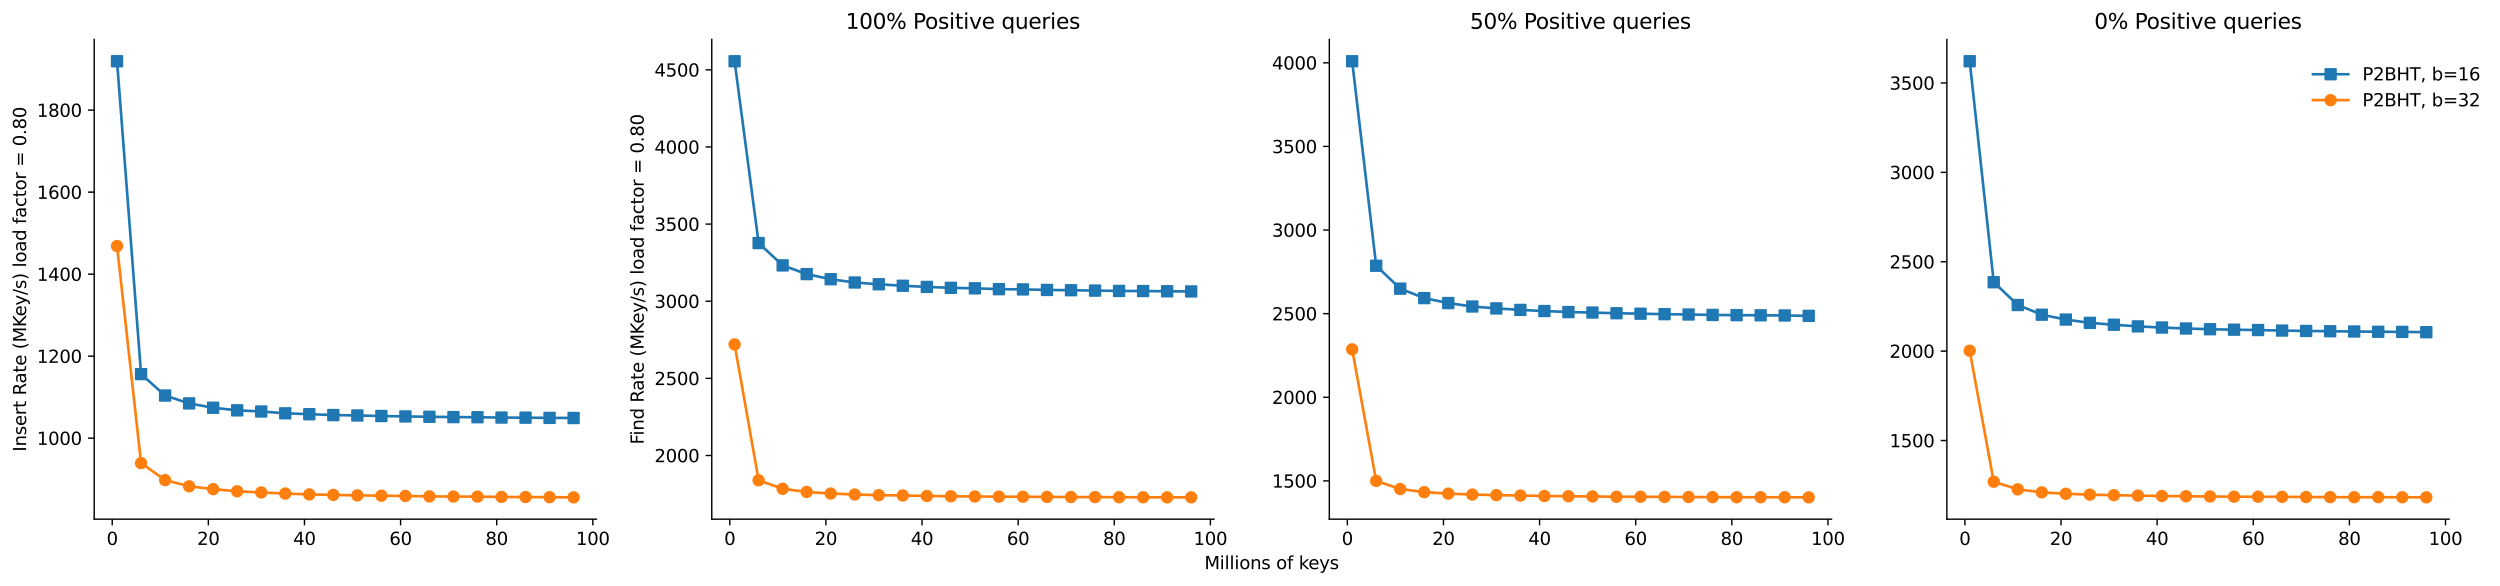 <?xml version="1.0" encoding="utf-8" standalone="no"?>
<!DOCTYPE svg PUBLIC "-//W3C//DTD SVG 1.1//EN"
  "http://www.w3.org/Graphics/SVG/1.1/DTD/svg11.dtd">
<svg height="331.434pt" version="1.1" viewBox="0 0 1415.158 331.434" width="1415.158pt" xmlns="http://www.w3.org/2000/svg" xmlns:xlink="http://www.w3.org/1999/xlink">
 <defs>
  <style type="text/css">*{stroke-linecap:butt;stroke-linejoin:round;}</style>
 </defs>
 <g id="figure_1">
  <g id="patch_1">
   <path d="M 0 331.434 
L 1415.158 331.434 
L 1415.158 0 
L 0 0 
z
" style="fill:#ffffff;"/>
  </g>
  <g id="axes_1">
   <g id="patch_2">
    <path d="M 53.328 293.878 
L 1386.349 293.878 
L 1386.349 22.318 
L 53.328 22.318 
z
" style="fill:#ffffff;"/>
   </g>
   <g id="matplotlib.axis_1">
    <g id="xtick_1">
     <g id="text_1">
      <!-- 0.0 -->
      <g style="fill:#ffffff;" transform="translate(45.377 308.477)scale(0.1 -0.1)">
       <defs>
        <path d="M 2034 4250 
Q 1547 4250 1301 3770 
Q 1056 3291 1056 2328 
Q 1056 1369 1301 889 
Q 1547 409 2034 409 
Q 2525 409 2770 889 
Q 3016 1369 3016 2328 
Q 3016 3291 2770 3770 
Q 2525 4250 2034 4250 
z
M 2034 4750 
Q 2819 4750 3233 4129 
Q 3647 3509 3647 2328 
Q 3647 1150 3233 529 
Q 2819 -91 2034 -91 
Q 1250 -91 836 529 
Q 422 1150 422 2328 
Q 422 3509 836 4129 
Q 1250 4750 2034 4750 
z
" id="DejaVuSans-30" transform="scale(0.016)"/>
        <path d="M 684 794 
L 1344 794 
L 1344 0 
L 684 0 
L 684 794 
z
" id="DejaVuSans-2e" transform="scale(0.016)"/>
       </defs>
       <use xlink:href="#DejaVuSans-30"/>
       <use x="63.623" xlink:href="#DejaVuSans-2e"/>
       <use x="95.41" xlink:href="#DejaVuSans-30"/>
      </g>
     </g>
    </g>
    <g id="xtick_2">
     <g id="text_2">
      <!-- 0.2 -->
      <g style="fill:#ffffff;" transform="translate(311.981 308.477)scale(0.1 -0.1)">
       <defs>
        <path d="M 1228 531 
L 3431 531 
L 3431 0 
L 469 0 
L 469 531 
Q 828 903 1448 1529 
Q 2069 2156 2228 2338 
Q 2531 2678 2651 2914 
Q 2772 3150 2772 3378 
Q 2772 3750 2511 3984 
Q 2250 4219 1831 4219 
Q 1534 4219 1204 4116 
Q 875 4013 500 3803 
L 500 4441 
Q 881 4594 1212 4672 
Q 1544 4750 1819 4750 
Q 2544 4750 2975 4387 
Q 3406 4025 3406 3419 
Q 3406 3131 3298 2873 
Q 3191 2616 2906 2266 
Q 2828 2175 2409 1742 
Q 1991 1309 1228 531 
z
" id="DejaVuSans-32" transform="scale(0.016)"/>
       </defs>
       <use xlink:href="#DejaVuSans-30"/>
       <use x="63.623" xlink:href="#DejaVuSans-2e"/>
       <use x="95.41" xlink:href="#DejaVuSans-32"/>
      </g>
     </g>
    </g>
    <g id="xtick_3">
     <g id="text_3">
      <!-- 0.4 -->
      <g style="fill:#ffffff;" transform="translate(578.585 308.477)scale(0.1 -0.1)">
       <defs>
        <path d="M 2419 4116 
L 825 1625 
L 2419 1625 
L 2419 4116 
z
M 2253 4666 
L 3047 4666 
L 3047 1625 
L 3713 1625 
L 3713 1100 
L 3047 1100 
L 3047 0 
L 2419 0 
L 2419 1100 
L 313 1100 
L 313 1709 
L 2253 4666 
z
" id="DejaVuSans-34" transform="scale(0.016)"/>
       </defs>
       <use xlink:href="#DejaVuSans-30"/>
       <use x="63.623" xlink:href="#DejaVuSans-2e"/>
       <use x="95.41" xlink:href="#DejaVuSans-34"/>
      </g>
     </g>
    </g>
    <g id="xtick_4">
     <g id="text_4">
      <!-- 0.6 -->
      <g style="fill:#ffffff;" transform="translate(845.189 308.477)scale(0.1 -0.1)">
       <defs>
        <path d="M 2113 2584 
Q 1688 2584 1439 2293 
Q 1191 2003 1191 1497 
Q 1191 994 1439 701 
Q 1688 409 2113 409 
Q 2538 409 2786 701 
Q 3034 994 3034 1497 
Q 3034 2003 2786 2293 
Q 2538 2584 2113 2584 
z
M 3366 4563 
L 3366 3988 
Q 3128 4100 2886 4159 
Q 2644 4219 2406 4219 
Q 1781 4219 1451 3797 
Q 1122 3375 1075 2522 
Q 1259 2794 1537 2939 
Q 1816 3084 2150 3084 
Q 2853 3084 3261 2657 
Q 3669 2231 3669 1497 
Q 3669 778 3244 343 
Q 2819 -91 2113 -91 
Q 1303 -91 875 529 
Q 447 1150 447 2328 
Q 447 3434 972 4092 
Q 1497 4750 2381 4750 
Q 2619 4750 2861 4703 
Q 3103 4656 3366 4563 
z
" id="DejaVuSans-36" transform="scale(0.016)"/>
       </defs>
       <use xlink:href="#DejaVuSans-30"/>
       <use x="63.623" xlink:href="#DejaVuSans-2e"/>
       <use x="95.41" xlink:href="#DejaVuSans-36"/>
      </g>
     </g>
    </g>
    <g id="xtick_5">
     <g id="text_5">
      <!-- 0.8 -->
      <g style="fill:#ffffff;" transform="translate(1111.794 308.477)scale(0.1 -0.1)">
       <defs>
        <path d="M 2034 2216 
Q 1584 2216 1326 1975 
Q 1069 1734 1069 1313 
Q 1069 891 1326 650 
Q 1584 409 2034 409 
Q 2484 409 2743 651 
Q 3003 894 3003 1313 
Q 3003 1734 2745 1975 
Q 2488 2216 2034 2216 
z
M 1403 2484 
Q 997 2584 770 2862 
Q 544 3141 544 3541 
Q 544 4100 942 4425 
Q 1341 4750 2034 4750 
Q 2731 4750 3128 4425 
Q 3525 4100 3525 3541 
Q 3525 3141 3298 2862 
Q 3072 2584 2669 2484 
Q 3125 2378 3379 2068 
Q 3634 1759 3634 1313 
Q 3634 634 3220 271 
Q 2806 -91 2034 -91 
Q 1263 -91 848 271 
Q 434 634 434 1313 
Q 434 1759 690 2068 
Q 947 2378 1403 2484 
z
M 1172 3481 
Q 1172 3119 1398 2916 
Q 1625 2713 2034 2713 
Q 2441 2713 2670 2916 
Q 2900 3119 2900 3481 
Q 2900 3844 2670 4047 
Q 2441 4250 2034 4250 
Q 1625 4250 1398 4047 
Q 1172 3844 1172 3481 
z
" id="DejaVuSans-38" transform="scale(0.016)"/>
       </defs>
       <use xlink:href="#DejaVuSans-30"/>
       <use x="63.623" xlink:href="#DejaVuSans-2e"/>
       <use x="95.41" xlink:href="#DejaVuSans-38"/>
      </g>
     </g>
    </g>
    <g id="xtick_6">
     <g id="text_6">
      <!-- 1.0 -->
      <g style="fill:#ffffff;" transform="translate(1378.398 308.477)scale(0.1 -0.1)">
       <defs>
        <path d="M 794 531 
L 1825 531 
L 1825 4091 
L 703 3866 
L 703 4441 
L 1819 4666 
L 2450 4666 
L 2450 531 
L 3481 531 
L 3481 0 
L 794 0 
L 794 531 
z
" id="DejaVuSans-31" transform="scale(0.016)"/>
       </defs>
       <use xlink:href="#DejaVuSans-31"/>
       <use x="63.623" xlink:href="#DejaVuSans-2e"/>
       <use x="95.41" xlink:href="#DejaVuSans-30"/>
      </g>
     </g>
    </g>
    <g id="text_7">
     <!-- Millions of keys -->
     <g transform="translate(681.783 322.155)scale(0.1 -0.1)">
      <defs>
       <path d="M 628 4666 
L 1569 4666 
L 2759 1491 
L 3956 4666 
L 4897 4666 
L 4897 0 
L 4281 0 
L 4281 4097 
L 3078 897 
L 2444 897 
L 1241 4097 
L 1241 0 
L 628 0 
L 628 4666 
z
" id="DejaVuSans-4d" transform="scale(0.016)"/>
       <path d="M 603 3500 
L 1178 3500 
L 1178 0 
L 603 0 
L 603 3500 
z
M 603 4863 
L 1178 4863 
L 1178 4134 
L 603 4134 
L 603 4863 
z
" id="DejaVuSans-69" transform="scale(0.016)"/>
       <path d="M 603 4863 
L 1178 4863 
L 1178 0 
L 603 0 
L 603 4863 
z
" id="DejaVuSans-6c" transform="scale(0.016)"/>
       <path d="M 1959 3097 
Q 1497 3097 1228 2736 
Q 959 2375 959 1747 
Q 959 1119 1226 758 
Q 1494 397 1959 397 
Q 2419 397 2687 759 
Q 2956 1122 2956 1747 
Q 2956 2369 2687 2733 
Q 2419 3097 1959 3097 
z
M 1959 3584 
Q 2709 3584 3137 3096 
Q 3566 2609 3566 1747 
Q 3566 888 3137 398 
Q 2709 -91 1959 -91 
Q 1206 -91 779 398 
Q 353 888 353 1747 
Q 353 2609 779 3096 
Q 1206 3584 1959 3584 
z
" id="DejaVuSans-6f" transform="scale(0.016)"/>
       <path d="M 3513 2113 
L 3513 0 
L 2938 0 
L 2938 2094 
Q 2938 2591 2744 2837 
Q 2550 3084 2163 3084 
Q 1697 3084 1428 2787 
Q 1159 2491 1159 1978 
L 1159 0 
L 581 0 
L 581 3500 
L 1159 3500 
L 1159 2956 
Q 1366 3272 1645 3428 
Q 1925 3584 2291 3584 
Q 2894 3584 3203 3211 
Q 3513 2838 3513 2113 
z
" id="DejaVuSans-6e" transform="scale(0.016)"/>
       <path d="M 2834 3397 
L 2834 2853 
Q 2591 2978 2328 3040 
Q 2066 3103 1784 3103 
Q 1356 3103 1142 2972 
Q 928 2841 928 2578 
Q 928 2378 1081 2264 
Q 1234 2150 1697 2047 
L 1894 2003 
Q 2506 1872 2764 1633 
Q 3022 1394 3022 966 
Q 3022 478 2636 193 
Q 2250 -91 1575 -91 
Q 1294 -91 989 -36 
Q 684 19 347 128 
L 347 722 
Q 666 556 975 473 
Q 1284 391 1588 391 
Q 1994 391 2212 530 
Q 2431 669 2431 922 
Q 2431 1156 2273 1281 
Q 2116 1406 1581 1522 
L 1381 1569 
Q 847 1681 609 1914 
Q 372 2147 372 2553 
Q 372 3047 722 3315 
Q 1072 3584 1716 3584 
Q 2034 3584 2315 3537 
Q 2597 3491 2834 3397 
z
" id="DejaVuSans-73" transform="scale(0.016)"/>
       <path id="DejaVuSans-20" transform="scale(0.016)"/>
       <path d="M 2375 4863 
L 2375 4384 
L 1825 4384 
Q 1516 4384 1395 4259 
Q 1275 4134 1275 3809 
L 1275 3500 
L 2222 3500 
L 2222 3053 
L 1275 3053 
L 1275 0 
L 697 0 
L 697 3053 
L 147 3053 
L 147 3500 
L 697 3500 
L 697 3744 
Q 697 4328 969 4595 
Q 1241 4863 1831 4863 
L 2375 4863 
z
" id="DejaVuSans-66" transform="scale(0.016)"/>
       <path d="M 581 4863 
L 1159 4863 
L 1159 1991 
L 2875 3500 
L 3609 3500 
L 1753 1863 
L 3688 0 
L 2938 0 
L 1159 1709 
L 1159 0 
L 581 0 
L 581 4863 
z
" id="DejaVuSans-6b" transform="scale(0.016)"/>
       <path d="M 3597 1894 
L 3597 1613 
L 953 1613 
Q 991 1019 1311 708 
Q 1631 397 2203 397 
Q 2534 397 2845 478 
Q 3156 559 3463 722 
L 3463 178 
Q 3153 47 2828 -22 
Q 2503 -91 2169 -91 
Q 1331 -91 842 396 
Q 353 884 353 1716 
Q 353 2575 817 3079 
Q 1281 3584 2069 3584 
Q 2775 3584 3186 3129 
Q 3597 2675 3597 1894 
z
M 3022 2063 
Q 3016 2534 2758 2815 
Q 2500 3097 2075 3097 
Q 1594 3097 1305 2825 
Q 1016 2553 972 2059 
L 3022 2063 
z
" id="DejaVuSans-65" transform="scale(0.016)"/>
       <path d="M 2059 -325 
Q 1816 -950 1584 -1140 
Q 1353 -1331 966 -1331 
L 506 -1331 
L 506 -850 
L 844 -850 
Q 1081 -850 1212 -737 
Q 1344 -625 1503 -206 
L 1606 56 
L 191 3500 
L 800 3500 
L 1894 763 
L 2988 3500 
L 3597 3500 
L 2059 -325 
z
" id="DejaVuSans-79" transform="scale(0.016)"/>
      </defs>
      <use xlink:href="#DejaVuSans-4d"/>
      <use x="86.279" xlink:href="#DejaVuSans-69"/>
      <use x="114.062" xlink:href="#DejaVuSans-6c"/>
      <use x="141.846" xlink:href="#DejaVuSans-6c"/>
      <use x="169.629" xlink:href="#DejaVuSans-69"/>
      <use x="197.412" xlink:href="#DejaVuSans-6f"/>
      <use x="258.594" xlink:href="#DejaVuSans-6e"/>
      <use x="321.973" xlink:href="#DejaVuSans-73"/>
      <use x="374.072" xlink:href="#DejaVuSans-20"/>
      <use x="405.859" xlink:href="#DejaVuSans-6f"/>
      <use x="467.041" xlink:href="#DejaVuSans-66"/>
      <use x="502.246" xlink:href="#DejaVuSans-20"/>
      <use x="534.033" xlink:href="#DejaVuSans-6b"/>
      <use x="588.318" xlink:href="#DejaVuSans-65"/>
      <use x="649.842" xlink:href="#DejaVuSans-79"/>
      <use x="709.021" xlink:href="#DejaVuSans-73"/>
     </g>
    </g>
   </g>
   <g id="matplotlib.axis_2">
    <g id="ytick_1">
     <g id="text_8">
      <!-- 0.0 -->
      <g style="fill:#ffffff;" transform="translate(30.425 297.677)scale(0.1 -0.1)">
       <use xlink:href="#DejaVuSans-30"/>
       <use x="63.623" xlink:href="#DejaVuSans-2e"/>
       <use x="95.41" xlink:href="#DejaVuSans-30"/>
      </g>
     </g>
    </g>
    <g id="ytick_2">
     <g id="text_9">
      <!-- 0.2 -->
      <g style="fill:#ffffff;" transform="translate(30.425 243.365)scale(0.1 -0.1)">
       <use xlink:href="#DejaVuSans-30"/>
       <use x="63.623" xlink:href="#DejaVuSans-2e"/>
       <use x="95.41" xlink:href="#DejaVuSans-32"/>
      </g>
     </g>
    </g>
    <g id="ytick_3">
     <g id="text_10">
      <!-- 0.4 -->
      <g style="fill:#ffffff;" transform="translate(30.425 189.053)scale(0.1 -0.1)">
       <use xlink:href="#DejaVuSans-30"/>
       <use x="63.623" xlink:href="#DejaVuSans-2e"/>
       <use x="95.41" xlink:href="#DejaVuSans-34"/>
      </g>
     </g>
    </g>
    <g id="ytick_4">
     <g id="text_11">
      <!-- 0.6 -->
      <g style="fill:#ffffff;" transform="translate(30.425 134.741)scale(0.1 -0.1)">
       <use xlink:href="#DejaVuSans-30"/>
       <use x="63.623" xlink:href="#DejaVuSans-2e"/>
       <use x="95.41" xlink:href="#DejaVuSans-36"/>
      </g>
     </g>
    </g>
    <g id="ytick_5">
     <g id="text_12">
      <!-- 0.8 -->
      <g style="fill:#ffffff;" transform="translate(30.425 80.429)scale(0.1 -0.1)">
       <use xlink:href="#DejaVuSans-30"/>
       <use x="63.623" xlink:href="#DejaVuSans-2e"/>
       <use x="95.41" xlink:href="#DejaVuSans-38"/>
      </g>
     </g>
    </g>
    <g id="ytick_6">
     <g id="text_13">
      <!-- 1.0 -->
      <g style="fill:#ffffff;" transform="translate(30.425 26.117)scale(0.1 -0.1)">
       <use xlink:href="#DejaVuSans-31"/>
       <use x="63.623" xlink:href="#DejaVuSans-2e"/>
       <use x="95.41" xlink:href="#DejaVuSans-30"/>
      </g>
     </g>
    </g>
   </g>
   <g id="patch_3">
    <path d="M 53.328 293.878 
L 53.328 22.318 
" style="fill:none;"/>
   </g>
   <g id="patch_4">
    <path d="M 1386.349 293.878 
L 1386.349 22.318 
" style="fill:none;"/>
   </g>
   <g id="patch_5">
    <path d="M 53.328 293.878 
L 1386.349 293.878 
" style="fill:none;"/>
   </g>
   <g id="patch_6">
    <path d="M 53.328 22.318 
L 1386.349 22.318 
" style="fill:none;"/>
   </g>
  </g>
  <g id="axes_2">
   <g id="patch_7">
    <path d="M 53.328 293.878 
L 337.621 293.878 
L 337.621 22.318 
L 53.328 22.318 
z
" style="fill:#ffffff;"/>
   </g>
   <g id="matplotlib.axis_3">
    <g id="xtick_7">
     <g id="line2d_1">
      <defs>
       <path d="M 0 0 
L 0 3.5 
" id="ma2435f41cd" style="stroke:#000000;stroke-width:0.8;"/>
      </defs>
      <g>
       <use style="stroke:#000000;stroke-width:0.8;" x="63.53" xlink:href="#ma2435f41cd" y="293.878"/>
      </g>
     </g>
     <g id="text_14">
      <!-- 0 -->
      <g transform="translate(60.349 308.477)scale(0.1 -0.1)">
       <use xlink:href="#DejaVuSans-30"/>
      </g>
     </g>
    </g>
    <g id="xtick_8">
     <g id="line2d_2">
      <g>
       <use style="stroke:#000000;stroke-width:0.8;" x="117.94" xlink:href="#ma2435f41cd" y="293.878"/>
      </g>
     </g>
     <g id="text_15">
      <!-- 20 -->
      <g transform="translate(111.578 308.477)scale(0.1 -0.1)">
       <use xlink:href="#DejaVuSans-32"/>
       <use x="63.623" xlink:href="#DejaVuSans-30"/>
      </g>
     </g>
    </g>
    <g id="xtick_9">
     <g id="line2d_3">
      <g>
       <use style="stroke:#000000;stroke-width:0.8;" x="172.35" xlink:href="#ma2435f41cd" y="293.878"/>
      </g>
     </g>
     <g id="text_16">
      <!-- 40 -->
      <g transform="translate(165.988 308.477)scale(0.1 -0.1)">
       <use xlink:href="#DejaVuSans-34"/>
       <use x="63.623" xlink:href="#DejaVuSans-30"/>
      </g>
     </g>
    </g>
    <g id="xtick_10">
     <g id="line2d_4">
      <g>
       <use style="stroke:#000000;stroke-width:0.8;" x="226.76" xlink:href="#ma2435f41cd" y="293.878"/>
      </g>
     </g>
     <g id="text_17">
      <!-- 60 -->
      <g transform="translate(220.398 308.477)scale(0.1 -0.1)">
       <use xlink:href="#DejaVuSans-36"/>
       <use x="63.623" xlink:href="#DejaVuSans-30"/>
      </g>
     </g>
    </g>
    <g id="xtick_11">
     <g id="line2d_5">
      <g>
       <use style="stroke:#000000;stroke-width:0.8;" x="281.17" xlink:href="#ma2435f41cd" y="293.878"/>
      </g>
     </g>
     <g id="text_18">
      <!-- 80 -->
      <g transform="translate(274.808 308.477)scale(0.1 -0.1)">
       <use xlink:href="#DejaVuSans-38"/>
       <use x="63.623" xlink:href="#DejaVuSans-30"/>
      </g>
     </g>
    </g>
    <g id="xtick_12">
     <g id="line2d_6">
      <g>
       <use style="stroke:#000000;stroke-width:0.8;" x="335.58" xlink:href="#ma2435f41cd" y="293.878"/>
      </g>
     </g>
     <g id="text_19">
      <!-- 100 -->
      <g transform="translate(326.036 308.477)scale(0.1 -0.1)">
       <use xlink:href="#DejaVuSans-31"/>
       <use x="63.623" xlink:href="#DejaVuSans-30"/>
       <use x="127.246" xlink:href="#DejaVuSans-30"/>
      </g>
     </g>
    </g>
   </g>
   <g id="matplotlib.axis_4">
    <g id="ytick_7">
     <g id="line2d_7">
      <defs>
       <path d="M 0 0 
L -3.5 0 
" id="m1354fd9981" style="stroke:#000000;stroke-width:0.8;"/>
      </defs>
      <g>
       <use style="stroke:#000000;stroke-width:0.8;" x="53.328" xlink:href="#m1354fd9981" y="248.032"/>
      </g>
     </g>
     <g id="text_20">
      <!-- 1000 -->
      <g transform="translate(20.878 251.831)scale(0.1 -0.1)">
       <use xlink:href="#DejaVuSans-31"/>
       <use x="63.623" xlink:href="#DejaVuSans-30"/>
       <use x="127.246" xlink:href="#DejaVuSans-30"/>
       <use x="190.869" xlink:href="#DejaVuSans-30"/>
      </g>
     </g>
    </g>
    <g id="ytick_8">
     <g id="line2d_8">
      <g>
       <use style="stroke:#000000;stroke-width:0.8;" x="53.328" xlink:href="#m1354fd9981" y="201.608"/>
      </g>
     </g>
     <g id="text_21">
      <!-- 1200 -->
      <g transform="translate(20.878 205.407)scale(0.1 -0.1)">
       <use xlink:href="#DejaVuSans-31"/>
       <use x="63.623" xlink:href="#DejaVuSans-32"/>
       <use x="127.246" xlink:href="#DejaVuSans-30"/>
       <use x="190.869" xlink:href="#DejaVuSans-30"/>
      </g>
     </g>
    </g>
    <g id="ytick_9">
     <g id="line2d_9">
      <g>
       <use style="stroke:#000000;stroke-width:0.8;" x="53.328" xlink:href="#m1354fd9981" y="155.184"/>
      </g>
     </g>
     <g id="text_22">
      <!-- 1400 -->
      <g transform="translate(20.878 158.984)scale(0.1 -0.1)">
       <use xlink:href="#DejaVuSans-31"/>
       <use x="63.623" xlink:href="#DejaVuSans-34"/>
       <use x="127.246" xlink:href="#DejaVuSans-30"/>
       <use x="190.869" xlink:href="#DejaVuSans-30"/>
      </g>
     </g>
    </g>
    <g id="ytick_10">
     <g id="line2d_10">
      <g>
       <use style="stroke:#000000;stroke-width:0.8;" x="53.328" xlink:href="#m1354fd9981" y="108.761"/>
      </g>
     </g>
     <g id="text_23">
      <!-- 1600 -->
      <g transform="translate(20.878 112.56)scale(0.1 -0.1)">
       <use xlink:href="#DejaVuSans-31"/>
       <use x="63.623" xlink:href="#DejaVuSans-36"/>
       <use x="127.246" xlink:href="#DejaVuSans-30"/>
       <use x="190.869" xlink:href="#DejaVuSans-30"/>
      </g>
     </g>
    </g>
    <g id="ytick_11">
     <g id="line2d_11">
      <g>
       <use style="stroke:#000000;stroke-width:0.8;" x="53.328" xlink:href="#m1354fd9981" y="62.337"/>
      </g>
     </g>
     <g id="text_24">
      <!-- 1800 -->
      <g transform="translate(20.878 66.136)scale(0.1 -0.1)">
       <use xlink:href="#DejaVuSans-31"/>
       <use x="63.623" xlink:href="#DejaVuSans-38"/>
       <use x="127.246" xlink:href="#DejaVuSans-30"/>
       <use x="190.869" xlink:href="#DejaVuSans-30"/>
      </g>
     </g>
    </g>
    <g id="text_25">
     <!-- Insert Rate (MKey/s) load factor = 0.80 -->
     <g transform="translate(14.798 255.663)rotate(-90)scale(0.1 -0.1)">
      <defs>
       <path d="M 628 4666 
L 1259 4666 
L 1259 0 
L 628 0 
L 628 4666 
z
" id="DejaVuSans-49" transform="scale(0.016)"/>
       <path d="M 2631 2963 
Q 2534 3019 2420 3045 
Q 2306 3072 2169 3072 
Q 1681 3072 1420 2755 
Q 1159 2438 1159 1844 
L 1159 0 
L 581 0 
L 581 3500 
L 1159 3500 
L 1159 2956 
Q 1341 3275 1631 3429 
Q 1922 3584 2338 3584 
Q 2397 3584 2469 3576 
Q 2541 3569 2628 3553 
L 2631 2963 
z
" id="DejaVuSans-72" transform="scale(0.016)"/>
       <path d="M 1172 4494 
L 1172 3500 
L 2356 3500 
L 2356 3053 
L 1172 3053 
L 1172 1153 
Q 1172 725 1289 603 
Q 1406 481 1766 481 
L 2356 481 
L 2356 0 
L 1766 0 
Q 1100 0 847 248 
Q 594 497 594 1153 
L 594 3053 
L 172 3053 
L 172 3500 
L 594 3500 
L 594 4494 
L 1172 4494 
z
" id="DejaVuSans-74" transform="scale(0.016)"/>
       <path d="M 2841 2188 
Q 3044 2119 3236 1894 
Q 3428 1669 3622 1275 
L 4263 0 
L 3584 0 
L 2988 1197 
Q 2756 1666 2539 1819 
Q 2322 1972 1947 1972 
L 1259 1972 
L 1259 0 
L 628 0 
L 628 4666 
L 2053 4666 
Q 2853 4666 3247 4331 
Q 3641 3997 3641 3322 
Q 3641 2881 3436 2590 
Q 3231 2300 2841 2188 
z
M 1259 4147 
L 1259 2491 
L 2053 2491 
Q 2509 2491 2742 2702 
Q 2975 2913 2975 3322 
Q 2975 3731 2742 3939 
Q 2509 4147 2053 4147 
L 1259 4147 
z
" id="DejaVuSans-52" transform="scale(0.016)"/>
       <path d="M 2194 1759 
Q 1497 1759 1228 1600 
Q 959 1441 959 1056 
Q 959 750 1161 570 
Q 1363 391 1709 391 
Q 2188 391 2477 730 
Q 2766 1069 2766 1631 
L 2766 1759 
L 2194 1759 
z
M 3341 1997 
L 3341 0 
L 2766 0 
L 2766 531 
Q 2569 213 2275 61 
Q 1981 -91 1556 -91 
Q 1019 -91 701 211 
Q 384 513 384 1019 
Q 384 1609 779 1909 
Q 1175 2209 1959 2209 
L 2766 2209 
L 2766 2266 
Q 2766 2663 2505 2880 
Q 2244 3097 1772 3097 
Q 1472 3097 1187 3025 
Q 903 2953 641 2809 
L 641 3341 
Q 956 3463 1253 3523 
Q 1550 3584 1831 3584 
Q 2591 3584 2966 3190 
Q 3341 2797 3341 1997 
z
" id="DejaVuSans-61" transform="scale(0.016)"/>
       <path d="M 1984 4856 
Q 1566 4138 1362 3434 
Q 1159 2731 1159 2009 
Q 1159 1288 1364 580 
Q 1569 -128 1984 -844 
L 1484 -844 
Q 1016 -109 783 600 
Q 550 1309 550 2009 
Q 550 2706 781 3412 
Q 1013 4119 1484 4856 
L 1984 4856 
z
" id="DejaVuSans-28" transform="scale(0.016)"/>
       <path d="M 628 4666 
L 1259 4666 
L 1259 2694 
L 3353 4666 
L 4166 4666 
L 1850 2491 
L 4331 0 
L 3500 0 
L 1259 2247 
L 1259 0 
L 628 0 
L 628 4666 
z
" id="DejaVuSans-4b" transform="scale(0.016)"/>
       <path d="M 1625 4666 
L 2156 4666 
L 531 -594 
L 0 -594 
L 1625 4666 
z
" id="DejaVuSans-2f" transform="scale(0.016)"/>
       <path d="M 513 4856 
L 1013 4856 
Q 1481 4119 1714 3412 
Q 1947 2706 1947 2009 
Q 1947 1309 1714 600 
Q 1481 -109 1013 -844 
L 513 -844 
Q 928 -128 1133 580 
Q 1338 1288 1338 2009 
Q 1338 2731 1133 3434 
Q 928 4138 513 4856 
z
" id="DejaVuSans-29" transform="scale(0.016)"/>
       <path d="M 2906 2969 
L 2906 4863 
L 3481 4863 
L 3481 0 
L 2906 0 
L 2906 525 
Q 2725 213 2448 61 
Q 2172 -91 1784 -91 
Q 1150 -91 751 415 
Q 353 922 353 1747 
Q 353 2572 751 3078 
Q 1150 3584 1784 3584 
Q 2172 3584 2448 3432 
Q 2725 3281 2906 2969 
z
M 947 1747 
Q 947 1113 1208 752 
Q 1469 391 1925 391 
Q 2381 391 2643 752 
Q 2906 1113 2906 1747 
Q 2906 2381 2643 2742 
Q 2381 3103 1925 3103 
Q 1469 3103 1208 2742 
Q 947 2381 947 1747 
z
" id="DejaVuSans-64" transform="scale(0.016)"/>
       <path d="M 3122 3366 
L 3122 2828 
Q 2878 2963 2633 3030 
Q 2388 3097 2138 3097 
Q 1578 3097 1268 2742 
Q 959 2388 959 1747 
Q 959 1106 1268 751 
Q 1578 397 2138 397 
Q 2388 397 2633 464 
Q 2878 531 3122 666 
L 3122 134 
Q 2881 22 2623 -34 
Q 2366 -91 2075 -91 
Q 1284 -91 818 406 
Q 353 903 353 1747 
Q 353 2603 823 3093 
Q 1294 3584 2113 3584 
Q 2378 3584 2631 3529 
Q 2884 3475 3122 3366 
z
" id="DejaVuSans-63" transform="scale(0.016)"/>
       <path d="M 678 2906 
L 4684 2906 
L 4684 2381 
L 678 2381 
L 678 2906 
z
M 678 1631 
L 4684 1631 
L 4684 1100 
L 678 1100 
L 678 1631 
z
" id="DejaVuSans-3d" transform="scale(0.016)"/>
      </defs>
      <use xlink:href="#DejaVuSans-49"/>
      <use x="29.492" xlink:href="#DejaVuSans-6e"/>
      <use x="92.871" xlink:href="#DejaVuSans-73"/>
      <use x="144.971" xlink:href="#DejaVuSans-65"/>
      <use x="206.494" xlink:href="#DejaVuSans-72"/>
      <use x="247.607" xlink:href="#DejaVuSans-74"/>
      <use x="286.816" xlink:href="#DejaVuSans-20"/>
      <use x="318.604" xlink:href="#DejaVuSans-52"/>
      <use x="385.836" xlink:href="#DejaVuSans-61"/>
      <use x="447.115" xlink:href="#DejaVuSans-74"/>
      <use x="486.324" xlink:href="#DejaVuSans-65"/>
      <use x="547.848" xlink:href="#DejaVuSans-20"/>
      <use x="579.635" xlink:href="#DejaVuSans-28"/>
      <use x="618.648" xlink:href="#DejaVuSans-4d"/>
      <use x="704.928" xlink:href="#DejaVuSans-4b"/>
      <use x="765.504" xlink:href="#DejaVuSans-65"/>
      <use x="827.027" xlink:href="#DejaVuSans-79"/>
      <use x="886.207" xlink:href="#DejaVuSans-2f"/>
      <use x="919.898" xlink:href="#DejaVuSans-73"/>
      <use x="971.998" xlink:href="#DejaVuSans-29"/>
      <use x="1011.012" xlink:href="#DejaVuSans-20"/>
      <use x="1042.799" xlink:href="#DejaVuSans-6c"/>
      <use x="1070.582" xlink:href="#DejaVuSans-6f"/>
      <use x="1131.764" xlink:href="#DejaVuSans-61"/>
      <use x="1193.043" xlink:href="#DejaVuSans-64"/>
      <use x="1256.52" xlink:href="#DejaVuSans-20"/>
      <use x="1288.307" xlink:href="#DejaVuSans-66"/>
      <use x="1323.512" xlink:href="#DejaVuSans-61"/>
      <use x="1384.791" xlink:href="#DejaVuSans-63"/>
      <use x="1439.771" xlink:href="#DejaVuSans-74"/>
      <use x="1478.98" xlink:href="#DejaVuSans-6f"/>
      <use x="1540.162" xlink:href="#DejaVuSans-72"/>
      <use x="1581.275" xlink:href="#DejaVuSans-20"/>
      <use x="1613.062" xlink:href="#DejaVuSans-3d"/>
      <use x="1696.852" xlink:href="#DejaVuSans-20"/>
      <use x="1728.639" xlink:href="#DejaVuSans-30"/>
      <use x="1792.262" xlink:href="#DejaVuSans-2e"/>
      <use x="1824.049" xlink:href="#DejaVuSans-38"/>
      <use x="1887.672" xlink:href="#DejaVuSans-30"/>
     </g>
    </g>
   </g>
   <g id="line2d_12">
    <path clip-path="url(#pb4e6ad444b)" d="M 66.251 34.662 
L 79.853 211.756 
L 93.456 223.905 
L 107.058 228.355 
L 120.661 230.801 
L 134.263 232.271 
L 147.866 232.939 
L 161.468 233.944 
L 175.071 234.464 
L 188.673 234.947 
L 202.276 235.179 
L 215.878 235.481 
L 229.481 235.732 
L 243.083 235.934 
L 256.686 236.098 
L 270.288 236.184 
L 283.891 236.379 
L 297.493 236.43 
L 311.096 236.551 
L 324.698 236.607 
" style="fill:none;stroke:#1f77b4;stroke-linecap:square;stroke-width:1.5;"/>
    <defs>
     <path d="M -3 3 
L 3 3 
L 3 -3 
L -3 -3 
z
" id="mf35606779b" style="stroke:#1f77b4;stroke-linejoin:miter;"/>
    </defs>
    <g clip-path="url(#pb4e6ad444b)">
     <use style="fill:#1f77b4;stroke:#1f77b4;stroke-linejoin:miter;" x="66.251" xlink:href="#mf35606779b" y="34.662"/>
     <use style="fill:#1f77b4;stroke:#1f77b4;stroke-linejoin:miter;" x="79.853" xlink:href="#mf35606779b" y="211.756"/>
     <use style="fill:#1f77b4;stroke:#1f77b4;stroke-linejoin:miter;" x="93.456" xlink:href="#mf35606779b" y="223.905"/>
     <use style="fill:#1f77b4;stroke:#1f77b4;stroke-linejoin:miter;" x="107.058" xlink:href="#mf35606779b" y="228.355"/>
     <use style="fill:#1f77b4;stroke:#1f77b4;stroke-linejoin:miter;" x="120.661" xlink:href="#mf35606779b" y="230.801"/>
     <use style="fill:#1f77b4;stroke:#1f77b4;stroke-linejoin:miter;" x="134.263" xlink:href="#mf35606779b" y="232.271"/>
     <use style="fill:#1f77b4;stroke:#1f77b4;stroke-linejoin:miter;" x="147.866" xlink:href="#mf35606779b" y="232.939"/>
     <use style="fill:#1f77b4;stroke:#1f77b4;stroke-linejoin:miter;" x="161.468" xlink:href="#mf35606779b" y="233.944"/>
     <use style="fill:#1f77b4;stroke:#1f77b4;stroke-linejoin:miter;" x="175.071" xlink:href="#mf35606779b" y="234.464"/>
     <use style="fill:#1f77b4;stroke:#1f77b4;stroke-linejoin:miter;" x="188.673" xlink:href="#mf35606779b" y="234.947"/>
     <use style="fill:#1f77b4;stroke:#1f77b4;stroke-linejoin:miter;" x="202.276" xlink:href="#mf35606779b" y="235.179"/>
     <use style="fill:#1f77b4;stroke:#1f77b4;stroke-linejoin:miter;" x="215.878" xlink:href="#mf35606779b" y="235.481"/>
     <use style="fill:#1f77b4;stroke:#1f77b4;stroke-linejoin:miter;" x="229.481" xlink:href="#mf35606779b" y="235.732"/>
     <use style="fill:#1f77b4;stroke:#1f77b4;stroke-linejoin:miter;" x="243.083" xlink:href="#mf35606779b" y="235.934"/>
     <use style="fill:#1f77b4;stroke:#1f77b4;stroke-linejoin:miter;" x="256.686" xlink:href="#mf35606779b" y="236.098"/>
     <use style="fill:#1f77b4;stroke:#1f77b4;stroke-linejoin:miter;" x="270.288" xlink:href="#mf35606779b" y="236.184"/>
     <use style="fill:#1f77b4;stroke:#1f77b4;stroke-linejoin:miter;" x="283.891" xlink:href="#mf35606779b" y="236.379"/>
     <use style="fill:#1f77b4;stroke:#1f77b4;stroke-linejoin:miter;" x="297.493" xlink:href="#mf35606779b" y="236.43"/>
     <use style="fill:#1f77b4;stroke:#1f77b4;stroke-linejoin:miter;" x="311.096" xlink:href="#mf35606779b" y="236.551"/>
     <use style="fill:#1f77b4;stroke:#1f77b4;stroke-linejoin:miter;" x="324.698" xlink:href="#mf35606779b" y="236.607"/>
    </g>
   </g>
   <g id="line2d_13">
    <path clip-path="url(#pb4e6ad444b)" d="M 66.251 139.282 
L 79.853 262.165 
L 93.456 271.773 
L 107.058 275.284 
L 120.661 276.879 
L 134.263 278.1 
L 147.866 278.754 
L 161.468 279.377 
L 175.071 279.876 
L 188.673 280.137 
L 202.276 280.415 
L 215.878 280.601 
L 229.481 280.754 
L 243.083 280.984 
L 256.686 281.074 
L 270.288 281.132 
L 283.891 281.308 
L 297.493 281.347 
L 311.096 281.437 
L 324.698 281.534 
" style="fill:none;stroke:#ff7f0e;stroke-linecap:square;stroke-width:1.5;"/>
    <defs>
     <path d="M 0 3 
C 0.796 3 1.559 2.684 2.121 2.121 
C 2.684 1.559 3 0.796 3 0 
C 3 -0.796 2.684 -1.559 2.121 -2.121 
C 1.559 -2.684 0.796 -3 0 -3 
C -0.796 -3 -1.559 -2.684 -2.121 -2.121 
C -2.684 -1.559 -3 -0.796 -3 0 
C -3 0.796 -2.684 1.559 -2.121 2.121 
C -1.559 2.684 -0.796 3 0 3 
z
" id="m6229cd6dd3" style="stroke:#ff7f0e;"/>
    </defs>
    <g clip-path="url(#pb4e6ad444b)">
     <use style="fill:#ff7f0e;stroke:#ff7f0e;" x="66.251" xlink:href="#m6229cd6dd3" y="139.282"/>
     <use style="fill:#ff7f0e;stroke:#ff7f0e;" x="79.853" xlink:href="#m6229cd6dd3" y="262.165"/>
     <use style="fill:#ff7f0e;stroke:#ff7f0e;" x="93.456" xlink:href="#m6229cd6dd3" y="271.773"/>
     <use style="fill:#ff7f0e;stroke:#ff7f0e;" x="107.058" xlink:href="#m6229cd6dd3" y="275.284"/>
     <use style="fill:#ff7f0e;stroke:#ff7f0e;" x="120.661" xlink:href="#m6229cd6dd3" y="276.879"/>
     <use style="fill:#ff7f0e;stroke:#ff7f0e;" x="134.263" xlink:href="#m6229cd6dd3" y="278.1"/>
     <use style="fill:#ff7f0e;stroke:#ff7f0e;" x="147.866" xlink:href="#m6229cd6dd3" y="278.754"/>
     <use style="fill:#ff7f0e;stroke:#ff7f0e;" x="161.468" xlink:href="#m6229cd6dd3" y="279.377"/>
     <use style="fill:#ff7f0e;stroke:#ff7f0e;" x="175.071" xlink:href="#m6229cd6dd3" y="279.876"/>
     <use style="fill:#ff7f0e;stroke:#ff7f0e;" x="188.673" xlink:href="#m6229cd6dd3" y="280.137"/>
     <use style="fill:#ff7f0e;stroke:#ff7f0e;" x="202.276" xlink:href="#m6229cd6dd3" y="280.415"/>
     <use style="fill:#ff7f0e;stroke:#ff7f0e;" x="215.878" xlink:href="#m6229cd6dd3" y="280.601"/>
     <use style="fill:#ff7f0e;stroke:#ff7f0e;" x="229.481" xlink:href="#m6229cd6dd3" y="280.754"/>
     <use style="fill:#ff7f0e;stroke:#ff7f0e;" x="243.083" xlink:href="#m6229cd6dd3" y="280.984"/>
     <use style="fill:#ff7f0e;stroke:#ff7f0e;" x="256.686" xlink:href="#m6229cd6dd3" y="281.074"/>
     <use style="fill:#ff7f0e;stroke:#ff7f0e;" x="270.288" xlink:href="#m6229cd6dd3" y="281.132"/>
     <use style="fill:#ff7f0e;stroke:#ff7f0e;" x="283.891" xlink:href="#m6229cd6dd3" y="281.308"/>
     <use style="fill:#ff7f0e;stroke:#ff7f0e;" x="297.493" xlink:href="#m6229cd6dd3" y="281.347"/>
     <use style="fill:#ff7f0e;stroke:#ff7f0e;" x="311.096" xlink:href="#m6229cd6dd3" y="281.437"/>
     <use style="fill:#ff7f0e;stroke:#ff7f0e;" x="324.698" xlink:href="#m6229cd6dd3" y="281.534"/>
    </g>
   </g>
   <g id="patch_8">
    <path d="M 53.328 293.878 
L 53.328 22.318 
" style="fill:none;stroke:#000000;stroke-linecap:square;stroke-linejoin:miter;stroke-width:0.8;"/>
   </g>
   <g id="patch_9">
    <path d="M 53.328 293.878 
L 337.621 293.878 
" style="fill:none;stroke:#000000;stroke-linecap:square;stroke-linejoin:miter;stroke-width:0.8;"/>
   </g>
  </g>
  <g id="axes_3">
   <g id="patch_10">
    <path d="M 402.904 293.878 
L 687.197 293.878 
L 687.197 22.318 
L 402.904 22.318 
z
" style="fill:#ffffff;"/>
   </g>
   <g id="matplotlib.axis_5">
    <g id="xtick_13">
     <g id="line2d_14">
      <g>
       <use style="stroke:#000000;stroke-width:0.8;" x="413.106" xlink:href="#ma2435f41cd" y="293.878"/>
      </g>
     </g>
     <g id="text_26">
      <!-- 0 -->
      <g transform="translate(409.925 308.477)scale(0.1 -0.1)">
       <use xlink:href="#DejaVuSans-30"/>
      </g>
     </g>
    </g>
    <g id="xtick_14">
     <g id="line2d_15">
      <g>
       <use style="stroke:#000000;stroke-width:0.8;" x="467.516" xlink:href="#ma2435f41cd" y="293.878"/>
      </g>
     </g>
     <g id="text_27">
      <!-- 20 -->
      <g transform="translate(461.154 308.477)scale(0.1 -0.1)">
       <use xlink:href="#DejaVuSans-32"/>
       <use x="63.623" xlink:href="#DejaVuSans-30"/>
      </g>
     </g>
    </g>
    <g id="xtick_15">
     <g id="line2d_16">
      <g>
       <use style="stroke:#000000;stroke-width:0.8;" x="521.926" xlink:href="#ma2435f41cd" y="293.878"/>
      </g>
     </g>
     <g id="text_28">
      <!-- 40 -->
      <g transform="translate(515.564 308.477)scale(0.1 -0.1)">
       <use xlink:href="#DejaVuSans-34"/>
       <use x="63.623" xlink:href="#DejaVuSans-30"/>
      </g>
     </g>
    </g>
    <g id="xtick_16">
     <g id="line2d_17">
      <g>
       <use style="stroke:#000000;stroke-width:0.8;" x="576.336" xlink:href="#ma2435f41cd" y="293.878"/>
      </g>
     </g>
     <g id="text_29">
      <!-- 60 -->
      <g transform="translate(569.974 308.477)scale(0.1 -0.1)">
       <use xlink:href="#DejaVuSans-36"/>
       <use x="63.623" xlink:href="#DejaVuSans-30"/>
      </g>
     </g>
    </g>
    <g id="xtick_17">
     <g id="line2d_18">
      <g>
       <use style="stroke:#000000;stroke-width:0.8;" x="630.746" xlink:href="#ma2435f41cd" y="293.878"/>
      </g>
     </g>
     <g id="text_30">
      <!-- 80 -->
      <g transform="translate(624.384 308.477)scale(0.1 -0.1)">
       <use xlink:href="#DejaVuSans-38"/>
       <use x="63.623" xlink:href="#DejaVuSans-30"/>
      </g>
     </g>
    </g>
    <g id="xtick_18">
     <g id="line2d_19">
      <g>
       <use style="stroke:#000000;stroke-width:0.8;" x="685.156" xlink:href="#ma2435f41cd" y="293.878"/>
      </g>
     </g>
     <g id="text_31">
      <!-- 100 -->
      <g transform="translate(675.613 308.477)scale(0.1 -0.1)">
       <use xlink:href="#DejaVuSans-31"/>
       <use x="63.623" xlink:href="#DejaVuSans-30"/>
       <use x="127.246" xlink:href="#DejaVuSans-30"/>
      </g>
     </g>
    </g>
   </g>
   <g id="matplotlib.axis_6">
    <g id="ytick_12">
     <g id="line2d_20">
      <g>
       <use style="stroke:#000000;stroke-width:0.8;" x="402.904" xlink:href="#m1354fd9981" y="257.831"/>
      </g>
     </g>
     <g id="text_32">
      <!-- 2000 -->
      <g transform="translate(370.454 261.631)scale(0.1 -0.1)">
       <use xlink:href="#DejaVuSans-32"/>
       <use x="63.623" xlink:href="#DejaVuSans-30"/>
       <use x="127.246" xlink:href="#DejaVuSans-30"/>
       <use x="190.869" xlink:href="#DejaVuSans-30"/>
      </g>
     </g>
    </g>
    <g id="ytick_13">
     <g id="line2d_21">
      <g>
       <use style="stroke:#000000;stroke-width:0.8;" x="402.904" xlink:href="#m1354fd9981" y="214.173"/>
      </g>
     </g>
     <g id="text_33">
      <!-- 2500 -->
      <g transform="translate(370.454 217.972)scale(0.1 -0.1)">
       <defs>
        <path d="M 691 4666 
L 3169 4666 
L 3169 4134 
L 1269 4134 
L 1269 2991 
Q 1406 3038 1543 3061 
Q 1681 3084 1819 3084 
Q 2600 3084 3056 2656 
Q 3513 2228 3513 1497 
Q 3513 744 3044 326 
Q 2575 -91 1722 -91 
Q 1428 -91 1123 -41 
Q 819 9 494 109 
L 494 744 
Q 775 591 1075 516 
Q 1375 441 1709 441 
Q 2250 441 2565 725 
Q 2881 1009 2881 1497 
Q 2881 1984 2565 2268 
Q 2250 2553 1709 2553 
Q 1456 2553 1204 2497 
Q 953 2441 691 2322 
L 691 4666 
z
" id="DejaVuSans-35" transform="scale(0.016)"/>
       </defs>
       <use xlink:href="#DejaVuSans-32"/>
       <use x="63.623" xlink:href="#DejaVuSans-35"/>
       <use x="127.246" xlink:href="#DejaVuSans-30"/>
       <use x="190.869" xlink:href="#DejaVuSans-30"/>
      </g>
     </g>
    </g>
    <g id="ytick_14">
     <g id="line2d_22">
      <g>
       <use style="stroke:#000000;stroke-width:0.8;" x="402.904" xlink:href="#m1354fd9981" y="170.515"/>
      </g>
     </g>
     <g id="text_34">
      <!-- 3000 -->
      <g transform="translate(370.454 174.314)scale(0.1 -0.1)">
       <defs>
        <path d="M 2597 2516 
Q 3050 2419 3304 2112 
Q 3559 1806 3559 1356 
Q 3559 666 3084 287 
Q 2609 -91 1734 -91 
Q 1441 -91 1130 -33 
Q 819 25 488 141 
L 488 750 
Q 750 597 1062 519 
Q 1375 441 1716 441 
Q 2309 441 2620 675 
Q 2931 909 2931 1356 
Q 2931 1769 2642 2001 
Q 2353 2234 1838 2234 
L 1294 2234 
L 1294 2753 
L 1863 2753 
Q 2328 2753 2575 2939 
Q 2822 3125 2822 3475 
Q 2822 3834 2567 4026 
Q 2313 4219 1838 4219 
Q 1578 4219 1281 4162 
Q 984 4106 628 3988 
L 628 4550 
Q 988 4650 1302 4700 
Q 1616 4750 1894 4750 
Q 2613 4750 3031 4423 
Q 3450 4097 3450 3541 
Q 3450 3153 3228 2886 
Q 3006 2619 2597 2516 
z
" id="DejaVuSans-33" transform="scale(0.016)"/>
       </defs>
       <use xlink:href="#DejaVuSans-33"/>
       <use x="63.623" xlink:href="#DejaVuSans-30"/>
       <use x="127.246" xlink:href="#DejaVuSans-30"/>
       <use x="190.869" xlink:href="#DejaVuSans-30"/>
      </g>
     </g>
    </g>
    <g id="ytick_15">
     <g id="line2d_23">
      <g>
       <use style="stroke:#000000;stroke-width:0.8;" x="402.904" xlink:href="#m1354fd9981" y="126.856"/>
      </g>
     </g>
     <g id="text_35">
      <!-- 3500 -->
      <g transform="translate(370.454 130.655)scale(0.1 -0.1)">
       <use xlink:href="#DejaVuSans-33"/>
       <use x="63.623" xlink:href="#DejaVuSans-35"/>
       <use x="127.246" xlink:href="#DejaVuSans-30"/>
       <use x="190.869" xlink:href="#DejaVuSans-30"/>
      </g>
     </g>
    </g>
    <g id="ytick_16">
     <g id="line2d_24">
      <g>
       <use style="stroke:#000000;stroke-width:0.8;" x="402.904" xlink:href="#m1354fd9981" y="83.198"/>
      </g>
     </g>
     <g id="text_36">
      <!-- 4000 -->
      <g transform="translate(370.454 86.997)scale(0.1 -0.1)">
       <use xlink:href="#DejaVuSans-34"/>
       <use x="63.623" xlink:href="#DejaVuSans-30"/>
       <use x="127.246" xlink:href="#DejaVuSans-30"/>
       <use x="190.869" xlink:href="#DejaVuSans-30"/>
      </g>
     </g>
    </g>
    <g id="ytick_17">
     <g id="line2d_25">
      <g>
       <use style="stroke:#000000;stroke-width:0.8;" x="402.904" xlink:href="#m1354fd9981" y="39.539"/>
      </g>
     </g>
     <g id="text_37">
      <!-- 4500 -->
      <g transform="translate(370.454 43.339)scale(0.1 -0.1)">
       <use xlink:href="#DejaVuSans-34"/>
       <use x="63.623" xlink:href="#DejaVuSans-35"/>
       <use x="127.246" xlink:href="#DejaVuSans-30"/>
       <use x="190.869" xlink:href="#DejaVuSans-30"/>
      </g>
     </g>
    </g>
    <g id="text_38">
     <!-- Find Rate (MKey/s) load factor = 0.80 -->
     <g transform="translate(364.375 251.568)rotate(-90)scale(0.1 -0.1)">
      <defs>
       <path d="M 628 4666 
L 3309 4666 
L 3309 4134 
L 1259 4134 
L 1259 2759 
L 3109 2759 
L 3109 2228 
L 1259 2228 
L 1259 0 
L 628 0 
L 628 4666 
z
" id="DejaVuSans-46" transform="scale(0.016)"/>
      </defs>
      <use xlink:href="#DejaVuSans-46"/>
      <use x="50.27" xlink:href="#DejaVuSans-69"/>
      <use x="78.053" xlink:href="#DejaVuSans-6e"/>
      <use x="141.432" xlink:href="#DejaVuSans-64"/>
      <use x="204.908" xlink:href="#DejaVuSans-20"/>
      <use x="236.695" xlink:href="#DejaVuSans-52"/>
      <use x="303.928" xlink:href="#DejaVuSans-61"/>
      <use x="365.207" xlink:href="#DejaVuSans-74"/>
      <use x="404.416" xlink:href="#DejaVuSans-65"/>
      <use x="465.939" xlink:href="#DejaVuSans-20"/>
      <use x="497.727" xlink:href="#DejaVuSans-28"/>
      <use x="536.74" xlink:href="#DejaVuSans-4d"/>
      <use x="623.02" xlink:href="#DejaVuSans-4b"/>
      <use x="683.596" xlink:href="#DejaVuSans-65"/>
      <use x="745.119" xlink:href="#DejaVuSans-79"/>
      <use x="804.299" xlink:href="#DejaVuSans-2f"/>
      <use x="837.99" xlink:href="#DejaVuSans-73"/>
      <use x="890.09" xlink:href="#DejaVuSans-29"/>
      <use x="929.104" xlink:href="#DejaVuSans-20"/>
      <use x="960.891" xlink:href="#DejaVuSans-6c"/>
      <use x="988.674" xlink:href="#DejaVuSans-6f"/>
      <use x="1049.855" xlink:href="#DejaVuSans-61"/>
      <use x="1111.135" xlink:href="#DejaVuSans-64"/>
      <use x="1174.611" xlink:href="#DejaVuSans-20"/>
      <use x="1206.398" xlink:href="#DejaVuSans-66"/>
      <use x="1241.604" xlink:href="#DejaVuSans-61"/>
      <use x="1302.883" xlink:href="#DejaVuSans-63"/>
      <use x="1357.863" xlink:href="#DejaVuSans-74"/>
      <use x="1397.072" xlink:href="#DejaVuSans-6f"/>
      <use x="1458.254" xlink:href="#DejaVuSans-72"/>
      <use x="1499.367" xlink:href="#DejaVuSans-20"/>
      <use x="1531.154" xlink:href="#DejaVuSans-3d"/>
      <use x="1614.943" xlink:href="#DejaVuSans-20"/>
      <use x="1646.73" xlink:href="#DejaVuSans-30"/>
      <use x="1710.354" xlink:href="#DejaVuSans-2e"/>
      <use x="1742.141" xlink:href="#DejaVuSans-38"/>
      <use x="1805.764" xlink:href="#DejaVuSans-30"/>
     </g>
    </g>
   </g>
   <g id="line2d_26">
    <path clip-path="url(#p56c77a62c8)" d="M 415.827 34.662 
L 429.429 137.586 
L 443.032 150.233 
L 456.634 155.152 
L 470.237 158.052 
L 483.839 159.919 
L 497.442 160.915 
L 511.044 161.758 
L 524.647 162.406 
L 538.249 162.928 
L 551.852 163.217 
L 565.454 163.671 
L 579.057 163.823 
L 592.659 164.113 
L 606.262 164.282 
L 619.864 164.499 
L 633.467 164.681 
L 647.069 164.751 
L 660.672 164.88 
L 674.274 164.973 
" style="fill:none;stroke:#1f77b4;stroke-linecap:square;stroke-width:1.5;"/>
    <g clip-path="url(#p56c77a62c8)">
     <use style="fill:#1f77b4;stroke:#1f77b4;stroke-linejoin:miter;" x="415.827" xlink:href="#mf35606779b" y="34.662"/>
     <use style="fill:#1f77b4;stroke:#1f77b4;stroke-linejoin:miter;" x="429.429" xlink:href="#mf35606779b" y="137.586"/>
     <use style="fill:#1f77b4;stroke:#1f77b4;stroke-linejoin:miter;" x="443.032" xlink:href="#mf35606779b" y="150.233"/>
     <use style="fill:#1f77b4;stroke:#1f77b4;stroke-linejoin:miter;" x="456.634" xlink:href="#mf35606779b" y="155.152"/>
     <use style="fill:#1f77b4;stroke:#1f77b4;stroke-linejoin:miter;" x="470.237" xlink:href="#mf35606779b" y="158.052"/>
     <use style="fill:#1f77b4;stroke:#1f77b4;stroke-linejoin:miter;" x="483.839" xlink:href="#mf35606779b" y="159.919"/>
     <use style="fill:#1f77b4;stroke:#1f77b4;stroke-linejoin:miter;" x="497.442" xlink:href="#mf35606779b" y="160.915"/>
     <use style="fill:#1f77b4;stroke:#1f77b4;stroke-linejoin:miter;" x="511.044" xlink:href="#mf35606779b" y="161.758"/>
     <use style="fill:#1f77b4;stroke:#1f77b4;stroke-linejoin:miter;" x="524.647" xlink:href="#mf35606779b" y="162.406"/>
     <use style="fill:#1f77b4;stroke:#1f77b4;stroke-linejoin:miter;" x="538.249" xlink:href="#mf35606779b" y="162.928"/>
     <use style="fill:#1f77b4;stroke:#1f77b4;stroke-linejoin:miter;" x="551.852" xlink:href="#mf35606779b" y="163.217"/>
     <use style="fill:#1f77b4;stroke:#1f77b4;stroke-linejoin:miter;" x="565.454" xlink:href="#mf35606779b" y="163.671"/>
     <use style="fill:#1f77b4;stroke:#1f77b4;stroke-linejoin:miter;" x="579.057" xlink:href="#mf35606779b" y="163.823"/>
     <use style="fill:#1f77b4;stroke:#1f77b4;stroke-linejoin:miter;" x="592.659" xlink:href="#mf35606779b" y="164.113"/>
     <use style="fill:#1f77b4;stroke:#1f77b4;stroke-linejoin:miter;" x="606.262" xlink:href="#mf35606779b" y="164.282"/>
     <use style="fill:#1f77b4;stroke:#1f77b4;stroke-linejoin:miter;" x="619.864" xlink:href="#mf35606779b" y="164.499"/>
     <use style="fill:#1f77b4;stroke:#1f77b4;stroke-linejoin:miter;" x="633.467" xlink:href="#mf35606779b" y="164.681"/>
     <use style="fill:#1f77b4;stroke:#1f77b4;stroke-linejoin:miter;" x="647.069" xlink:href="#mf35606779b" y="164.751"/>
     <use style="fill:#1f77b4;stroke:#1f77b4;stroke-linejoin:miter;" x="660.672" xlink:href="#mf35606779b" y="164.88"/>
     <use style="fill:#1f77b4;stroke:#1f77b4;stroke-linejoin:miter;" x="674.274" xlink:href="#mf35606779b" y="164.973"/>
    </g>
   </g>
   <g id="line2d_27">
    <path clip-path="url(#p56c77a62c8)" d="M 415.827 194.954 
L 429.429 271.888 
L 443.032 276.681 
L 456.634 278.475 
L 470.237 279.371 
L 483.839 279.918 
L 497.442 280.285 
L 511.044 280.473 
L 524.647 280.763 
L 538.249 280.918 
L 551.852 281.026 
L 565.454 281.15 
L 579.057 281.188 
L 592.659 281.29 
L 606.262 281.344 
L 619.864 281.389 
L 633.467 281.458 
L 647.069 281.486 
L 660.672 281.534 
L 674.274 281.523 
" style="fill:none;stroke:#ff7f0e;stroke-linecap:square;stroke-width:1.5;"/>
    <g clip-path="url(#p56c77a62c8)">
     <use style="fill:#ff7f0e;stroke:#ff7f0e;" x="415.827" xlink:href="#m6229cd6dd3" y="194.954"/>
     <use style="fill:#ff7f0e;stroke:#ff7f0e;" x="429.429" xlink:href="#m6229cd6dd3" y="271.888"/>
     <use style="fill:#ff7f0e;stroke:#ff7f0e;" x="443.032" xlink:href="#m6229cd6dd3" y="276.681"/>
     <use style="fill:#ff7f0e;stroke:#ff7f0e;" x="456.634" xlink:href="#m6229cd6dd3" y="278.475"/>
     <use style="fill:#ff7f0e;stroke:#ff7f0e;" x="470.237" xlink:href="#m6229cd6dd3" y="279.371"/>
     <use style="fill:#ff7f0e;stroke:#ff7f0e;" x="483.839" xlink:href="#m6229cd6dd3" y="279.918"/>
     <use style="fill:#ff7f0e;stroke:#ff7f0e;" x="497.442" xlink:href="#m6229cd6dd3" y="280.285"/>
     <use style="fill:#ff7f0e;stroke:#ff7f0e;" x="511.044" xlink:href="#m6229cd6dd3" y="280.473"/>
     <use style="fill:#ff7f0e;stroke:#ff7f0e;" x="524.647" xlink:href="#m6229cd6dd3" y="280.763"/>
     <use style="fill:#ff7f0e;stroke:#ff7f0e;" x="538.249" xlink:href="#m6229cd6dd3" y="280.918"/>
     <use style="fill:#ff7f0e;stroke:#ff7f0e;" x="551.852" xlink:href="#m6229cd6dd3" y="281.026"/>
     <use style="fill:#ff7f0e;stroke:#ff7f0e;" x="565.454" xlink:href="#m6229cd6dd3" y="281.15"/>
     <use style="fill:#ff7f0e;stroke:#ff7f0e;" x="579.057" xlink:href="#m6229cd6dd3" y="281.188"/>
     <use style="fill:#ff7f0e;stroke:#ff7f0e;" x="592.659" xlink:href="#m6229cd6dd3" y="281.29"/>
     <use style="fill:#ff7f0e;stroke:#ff7f0e;" x="606.262" xlink:href="#m6229cd6dd3" y="281.344"/>
     <use style="fill:#ff7f0e;stroke:#ff7f0e;" x="619.864" xlink:href="#m6229cd6dd3" y="281.389"/>
     <use style="fill:#ff7f0e;stroke:#ff7f0e;" x="633.467" xlink:href="#m6229cd6dd3" y="281.458"/>
     <use style="fill:#ff7f0e;stroke:#ff7f0e;" x="647.069" xlink:href="#m6229cd6dd3" y="281.486"/>
     <use style="fill:#ff7f0e;stroke:#ff7f0e;" x="660.672" xlink:href="#m6229cd6dd3" y="281.534"/>
     <use style="fill:#ff7f0e;stroke:#ff7f0e;" x="674.274" xlink:href="#m6229cd6dd3" y="281.523"/>
    </g>
   </g>
   <g id="patch_11">
    <path d="M 402.904 293.878 
L 402.904 22.318 
" style="fill:none;stroke:#000000;stroke-linecap:square;stroke-linejoin:miter;stroke-width:0.8;"/>
   </g>
   <g id="patch_12">
    <path d="M 402.904 293.878 
L 687.197 293.878 
" style="fill:none;stroke:#000000;stroke-linecap:square;stroke-linejoin:miter;stroke-width:0.8;"/>
   </g>
   <g id="text_39">
    <!-- 100% Positive queries -->
    <g transform="translate(478.703 16.318)scale(0.12 -0.12)">
     <defs>
      <path d="M 4653 2053 
Q 4381 2053 4226 1822 
Q 4072 1591 4072 1178 
Q 4072 772 4226 539 
Q 4381 306 4653 306 
Q 4919 306 5073 539 
Q 5228 772 5228 1178 
Q 5228 1588 5073 1820 
Q 4919 2053 4653 2053 
z
M 4653 2450 
Q 5147 2450 5437 2106 
Q 5728 1763 5728 1178 
Q 5728 594 5436 251 
Q 5144 -91 4653 -91 
Q 4153 -91 3862 251 
Q 3572 594 3572 1178 
Q 3572 1766 3864 2108 
Q 4156 2450 4653 2450 
z
M 1428 4353 
Q 1159 4353 1004 4120 
Q 850 3888 850 3481 
Q 850 3069 1003 2837 
Q 1156 2606 1428 2606 
Q 1700 2606 1854 2837 
Q 2009 3069 2009 3481 
Q 2009 3884 1853 4118 
Q 1697 4353 1428 4353 
z
M 4250 4750 
L 4750 4750 
L 1831 -91 
L 1331 -91 
L 4250 4750 
z
M 1428 4750 
Q 1922 4750 2215 4408 
Q 2509 4066 2509 3481 
Q 2509 2891 2217 2550 
Q 1925 2209 1428 2209 
Q 931 2209 642 2551 
Q 353 2894 353 3481 
Q 353 4063 643 4406 
Q 934 4750 1428 4750 
z
" id="DejaVuSans-25" transform="scale(0.016)"/>
      <path d="M 1259 4147 
L 1259 2394 
L 2053 2394 
Q 2494 2394 2734 2622 
Q 2975 2850 2975 3272 
Q 2975 3691 2734 3919 
Q 2494 4147 2053 4147 
L 1259 4147 
z
M 628 4666 
L 2053 4666 
Q 2838 4666 3239 4311 
Q 3641 3956 3641 3272 
Q 3641 2581 3239 2228 
Q 2838 1875 2053 1875 
L 1259 1875 
L 1259 0 
L 628 0 
L 628 4666 
z
" id="DejaVuSans-50" transform="scale(0.016)"/>
      <path d="M 191 3500 
L 800 3500 
L 1894 563 
L 2988 3500 
L 3597 3500 
L 2284 0 
L 1503 0 
L 191 3500 
z
" id="DejaVuSans-76" transform="scale(0.016)"/>
      <path d="M 947 1747 
Q 947 1113 1208 752 
Q 1469 391 1925 391 
Q 2381 391 2643 752 
Q 2906 1113 2906 1747 
Q 2906 2381 2643 2742 
Q 2381 3103 1925 3103 
Q 1469 3103 1208 2742 
Q 947 2381 947 1747 
z
M 2906 525 
Q 2725 213 2448 61 
Q 2172 -91 1784 -91 
Q 1150 -91 751 415 
Q 353 922 353 1747 
Q 353 2572 751 3078 
Q 1150 3584 1784 3584 
Q 2172 3584 2448 3432 
Q 2725 3281 2906 2969 
L 2906 3500 
L 3481 3500 
L 3481 -1331 
L 2906 -1331 
L 2906 525 
z
" id="DejaVuSans-71" transform="scale(0.016)"/>
      <path d="M 544 1381 
L 544 3500 
L 1119 3500 
L 1119 1403 
Q 1119 906 1312 657 
Q 1506 409 1894 409 
Q 2359 409 2629 706 
Q 2900 1003 2900 1516 
L 2900 3500 
L 3475 3500 
L 3475 0 
L 2900 0 
L 2900 538 
Q 2691 219 2414 64 
Q 2138 -91 1772 -91 
Q 1169 -91 856 284 
Q 544 659 544 1381 
z
M 1991 3584 
L 1991 3584 
z
" id="DejaVuSans-75" transform="scale(0.016)"/>
     </defs>
     <use xlink:href="#DejaVuSans-31"/>
     <use x="63.623" xlink:href="#DejaVuSans-30"/>
     <use x="127.246" xlink:href="#DejaVuSans-30"/>
     <use x="190.869" xlink:href="#DejaVuSans-25"/>
     <use x="285.889" xlink:href="#DejaVuSans-20"/>
     <use x="317.676" xlink:href="#DejaVuSans-50"/>
     <use x="374.354" xlink:href="#DejaVuSans-6f"/>
     <use x="435.535" xlink:href="#DejaVuSans-73"/>
     <use x="487.635" xlink:href="#DejaVuSans-69"/>
     <use x="515.418" xlink:href="#DejaVuSans-74"/>
     <use x="554.627" xlink:href="#DejaVuSans-69"/>
     <use x="582.41" xlink:href="#DejaVuSans-76"/>
     <use x="641.59" xlink:href="#DejaVuSans-65"/>
     <use x="703.113" xlink:href="#DejaVuSans-20"/>
     <use x="734.9" xlink:href="#DejaVuSans-71"/>
     <use x="798.377" xlink:href="#DejaVuSans-75"/>
     <use x="861.756" xlink:href="#DejaVuSans-65"/>
     <use x="923.279" xlink:href="#DejaVuSans-72"/>
     <use x="964.393" xlink:href="#DejaVuSans-69"/>
     <use x="992.176" xlink:href="#DejaVuSans-65"/>
     <use x="1053.699" xlink:href="#DejaVuSans-73"/>
    </g>
   </g>
  </g>
  <g id="axes_4">
   <g id="patch_13">
    <path d="M 752.481 293.878 
L 1036.773 293.878 
L 1036.773 22.318 
L 752.481 22.318 
z
" style="fill:#ffffff;"/>
   </g>
   <g id="matplotlib.axis_7">
    <g id="xtick_19">
     <g id="line2d_28">
      <g>
       <use style="stroke:#000000;stroke-width:0.8;" x="762.683" xlink:href="#ma2435f41cd" y="293.878"/>
      </g>
     </g>
     <g id="text_40">
      <!-- 0 -->
      <g transform="translate(759.501 308.477)scale(0.1 -0.1)">
       <use xlink:href="#DejaVuSans-30"/>
      </g>
     </g>
    </g>
    <g id="xtick_20">
     <g id="line2d_29">
      <g>
       <use style="stroke:#000000;stroke-width:0.8;" x="817.093" xlink:href="#ma2435f41cd" y="293.878"/>
      </g>
     </g>
     <g id="text_41">
      <!-- 20 -->
      <g transform="translate(810.73 308.477)scale(0.1 -0.1)">
       <use xlink:href="#DejaVuSans-32"/>
       <use x="63.623" xlink:href="#DejaVuSans-30"/>
      </g>
     </g>
    </g>
    <g id="xtick_21">
     <g id="line2d_30">
      <g>
       <use style="stroke:#000000;stroke-width:0.8;" x="871.503" xlink:href="#ma2435f41cd" y="293.878"/>
      </g>
     </g>
     <g id="text_42">
      <!-- 40 -->
      <g transform="translate(865.14 308.477)scale(0.1 -0.1)">
       <use xlink:href="#DejaVuSans-34"/>
       <use x="63.623" xlink:href="#DejaVuSans-30"/>
      </g>
     </g>
    </g>
    <g id="xtick_22">
     <g id="line2d_31">
      <g>
       <use style="stroke:#000000;stroke-width:0.8;" x="925.913" xlink:href="#ma2435f41cd" y="293.878"/>
      </g>
     </g>
     <g id="text_43">
      <!-- 60 -->
      <g transform="translate(919.55 308.477)scale(0.1 -0.1)">
       <use xlink:href="#DejaVuSans-36"/>
       <use x="63.623" xlink:href="#DejaVuSans-30"/>
      </g>
     </g>
    </g>
    <g id="xtick_23">
     <g id="line2d_32">
      <g>
       <use style="stroke:#000000;stroke-width:0.8;" x="980.323" xlink:href="#ma2435f41cd" y="293.878"/>
      </g>
     </g>
     <g id="text_44">
      <!-- 80 -->
      <g transform="translate(973.96 308.477)scale(0.1 -0.1)">
       <use xlink:href="#DejaVuSans-38"/>
       <use x="63.623" xlink:href="#DejaVuSans-30"/>
      </g>
     </g>
    </g>
    <g id="xtick_24">
     <g id="line2d_33">
      <g>
       <use style="stroke:#000000;stroke-width:0.8;" x="1034.733" xlink:href="#ma2435f41cd" y="293.878"/>
      </g>
     </g>
     <g id="text_45">
      <!-- 100 -->
      <g transform="translate(1025.189 308.477)scale(0.1 -0.1)">
       <use xlink:href="#DejaVuSans-31"/>
       <use x="63.623" xlink:href="#DejaVuSans-30"/>
       <use x="127.246" xlink:href="#DejaVuSans-30"/>
      </g>
     </g>
    </g>
   </g>
   <g id="matplotlib.axis_8">
    <g id="ytick_18">
     <g id="line2d_34">
      <g>
       <use style="stroke:#000000;stroke-width:0.8;" x="752.481" xlink:href="#m1354fd9981" y="272.221"/>
      </g>
     </g>
     <g id="text_46">
      <!-- 1500 -->
      <g transform="translate(720.031 276.02)scale(0.1 -0.1)">
       <use xlink:href="#DejaVuSans-31"/>
       <use x="63.623" xlink:href="#DejaVuSans-35"/>
       <use x="127.246" xlink:href="#DejaVuSans-30"/>
       <use x="190.869" xlink:href="#DejaVuSans-30"/>
      </g>
     </g>
    </g>
    <g id="ytick_19">
     <g id="line2d_35">
      <g>
       <use style="stroke:#000000;stroke-width:0.8;" x="752.481" xlink:href="#m1354fd9981" y="224.888"/>
      </g>
     </g>
     <g id="text_47">
      <!-- 2000 -->
      <g transform="translate(720.031 228.687)scale(0.1 -0.1)">
       <use xlink:href="#DejaVuSans-32"/>
       <use x="63.623" xlink:href="#DejaVuSans-30"/>
       <use x="127.246" xlink:href="#DejaVuSans-30"/>
       <use x="190.869" xlink:href="#DejaVuSans-30"/>
      </g>
     </g>
    </g>
    <g id="ytick_20">
     <g id="line2d_36">
      <g>
       <use style="stroke:#000000;stroke-width:0.8;" x="752.481" xlink:href="#m1354fd9981" y="177.555"/>
      </g>
     </g>
     <g id="text_48">
      <!-- 2500 -->
      <g transform="translate(720.031 181.354)scale(0.1 -0.1)">
       <use xlink:href="#DejaVuSans-32"/>
       <use x="63.623" xlink:href="#DejaVuSans-35"/>
       <use x="127.246" xlink:href="#DejaVuSans-30"/>
       <use x="190.869" xlink:href="#DejaVuSans-30"/>
      </g>
     </g>
    </g>
    <g id="ytick_21">
     <g id="line2d_37">
      <g>
       <use style="stroke:#000000;stroke-width:0.8;" x="752.481" xlink:href="#m1354fd9981" y="130.222"/>
      </g>
     </g>
     <g id="text_49">
      <!-- 3000 -->
      <g transform="translate(720.031 134.021)scale(0.1 -0.1)">
       <use xlink:href="#DejaVuSans-33"/>
       <use x="63.623" xlink:href="#DejaVuSans-30"/>
       <use x="127.246" xlink:href="#DejaVuSans-30"/>
       <use x="190.869" xlink:href="#DejaVuSans-30"/>
      </g>
     </g>
    </g>
    <g id="ytick_22">
     <g id="line2d_38">
      <g>
       <use style="stroke:#000000;stroke-width:0.8;" x="752.481" xlink:href="#m1354fd9981" y="82.889"/>
      </g>
     </g>
     <g id="text_50">
      <!-- 3500 -->
      <g transform="translate(720.031 86.688)scale(0.1 -0.1)">
       <use xlink:href="#DejaVuSans-33"/>
       <use x="63.623" xlink:href="#DejaVuSans-35"/>
       <use x="127.246" xlink:href="#DejaVuSans-30"/>
       <use x="190.869" xlink:href="#DejaVuSans-30"/>
      </g>
     </g>
    </g>
    <g id="ytick_23">
     <g id="line2d_39">
      <g>
       <use style="stroke:#000000;stroke-width:0.8;" x="752.481" xlink:href="#m1354fd9981" y="35.555"/>
      </g>
     </g>
     <g id="text_51">
      <!-- 4000 -->
      <g transform="translate(720.031 39.355)scale(0.1 -0.1)">
       <use xlink:href="#DejaVuSans-34"/>
       <use x="63.623" xlink:href="#DejaVuSans-30"/>
       <use x="127.246" xlink:href="#DejaVuSans-30"/>
       <use x="190.869" xlink:href="#DejaVuSans-30"/>
      </g>
     </g>
    </g>
   </g>
   <g id="line2d_40">
    <path clip-path="url(#pd8ebe4f47c)" d="M 765.403 34.662 
L 779.006 150.446 
L 792.608 163.404 
L 806.211 168.737 
L 819.813 171.563 
L 833.416 173.49 
L 847.018 174.566 
L 860.621 175.432 
L 874.223 176.072 
L 887.826 176.64 
L 901.428 176.934 
L 915.031 177.304 
L 928.633 177.577 
L 942.236 177.844 
L 955.838 178.022 
L 969.441 178.268 
L 983.043 178.384 
L 996.646 178.476 
L 1010.248 178.575 
L 1023.851 178.793 
" style="fill:none;stroke:#1f77b4;stroke-linecap:square;stroke-width:1.5;"/>
    <g clip-path="url(#pd8ebe4f47c)">
     <use style="fill:#1f77b4;stroke:#1f77b4;stroke-linejoin:miter;" x="765.403" xlink:href="#mf35606779b" y="34.662"/>
     <use style="fill:#1f77b4;stroke:#1f77b4;stroke-linejoin:miter;" x="779.006" xlink:href="#mf35606779b" y="150.446"/>
     <use style="fill:#1f77b4;stroke:#1f77b4;stroke-linejoin:miter;" x="792.608" xlink:href="#mf35606779b" y="163.404"/>
     <use style="fill:#1f77b4;stroke:#1f77b4;stroke-linejoin:miter;" x="806.211" xlink:href="#mf35606779b" y="168.737"/>
     <use style="fill:#1f77b4;stroke:#1f77b4;stroke-linejoin:miter;" x="819.813" xlink:href="#mf35606779b" y="171.563"/>
     <use style="fill:#1f77b4;stroke:#1f77b4;stroke-linejoin:miter;" x="833.416" xlink:href="#mf35606779b" y="173.49"/>
     <use style="fill:#1f77b4;stroke:#1f77b4;stroke-linejoin:miter;" x="847.018" xlink:href="#mf35606779b" y="174.566"/>
     <use style="fill:#1f77b4;stroke:#1f77b4;stroke-linejoin:miter;" x="860.621" xlink:href="#mf35606779b" y="175.432"/>
     <use style="fill:#1f77b4;stroke:#1f77b4;stroke-linejoin:miter;" x="874.223" xlink:href="#mf35606779b" y="176.072"/>
     <use style="fill:#1f77b4;stroke:#1f77b4;stroke-linejoin:miter;" x="887.826" xlink:href="#mf35606779b" y="176.64"/>
     <use style="fill:#1f77b4;stroke:#1f77b4;stroke-linejoin:miter;" x="901.428" xlink:href="#mf35606779b" y="176.934"/>
     <use style="fill:#1f77b4;stroke:#1f77b4;stroke-linejoin:miter;" x="915.031" xlink:href="#mf35606779b" y="177.304"/>
     <use style="fill:#1f77b4;stroke:#1f77b4;stroke-linejoin:miter;" x="928.633" xlink:href="#mf35606779b" y="177.577"/>
     <use style="fill:#1f77b4;stroke:#1f77b4;stroke-linejoin:miter;" x="942.236" xlink:href="#mf35606779b" y="177.844"/>
     <use style="fill:#1f77b4;stroke:#1f77b4;stroke-linejoin:miter;" x="955.838" xlink:href="#mf35606779b" y="178.022"/>
     <use style="fill:#1f77b4;stroke:#1f77b4;stroke-linejoin:miter;" x="969.441" xlink:href="#mf35606779b" y="178.268"/>
     <use style="fill:#1f77b4;stroke:#1f77b4;stroke-linejoin:miter;" x="983.043" xlink:href="#mf35606779b" y="178.384"/>
     <use style="fill:#1f77b4;stroke:#1f77b4;stroke-linejoin:miter;" x="996.646" xlink:href="#mf35606779b" y="178.476"/>
     <use style="fill:#1f77b4;stroke:#1f77b4;stroke-linejoin:miter;" x="1010.248" xlink:href="#mf35606779b" y="178.575"/>
     <use style="fill:#1f77b4;stroke:#1f77b4;stroke-linejoin:miter;" x="1023.851" xlink:href="#mf35606779b" y="178.793"/>
    </g>
   </g>
   <g id="line2d_41">
    <path clip-path="url(#pd8ebe4f47c)" d="M 765.403 197.754 
L 779.006 272.231 
L 792.608 276.823 
L 806.211 278.587 
L 819.813 279.427 
L 833.416 279.954 
L 847.018 280.266 
L 860.621 280.516 
L 874.223 280.774 
L 887.826 280.905 
L 901.428 281.021 
L 915.031 281.199 
L 928.633 281.182 
L 942.236 281.285 
L 955.838 281.339 
L 969.441 281.402 
L 983.043 281.473 
L 996.646 281.462 
L 1010.248 281.484 
L 1023.851 281.534 
" style="fill:none;stroke:#ff7f0e;stroke-linecap:square;stroke-width:1.5;"/>
    <g clip-path="url(#pd8ebe4f47c)">
     <use style="fill:#ff7f0e;stroke:#ff7f0e;" x="765.403" xlink:href="#m6229cd6dd3" y="197.754"/>
     <use style="fill:#ff7f0e;stroke:#ff7f0e;" x="779.006" xlink:href="#m6229cd6dd3" y="272.231"/>
     <use style="fill:#ff7f0e;stroke:#ff7f0e;" x="792.608" xlink:href="#m6229cd6dd3" y="276.823"/>
     <use style="fill:#ff7f0e;stroke:#ff7f0e;" x="806.211" xlink:href="#m6229cd6dd3" y="278.587"/>
     <use style="fill:#ff7f0e;stroke:#ff7f0e;" x="819.813" xlink:href="#m6229cd6dd3" y="279.427"/>
     <use style="fill:#ff7f0e;stroke:#ff7f0e;" x="833.416" xlink:href="#m6229cd6dd3" y="279.954"/>
     <use style="fill:#ff7f0e;stroke:#ff7f0e;" x="847.018" xlink:href="#m6229cd6dd3" y="280.266"/>
     <use style="fill:#ff7f0e;stroke:#ff7f0e;" x="860.621" xlink:href="#m6229cd6dd3" y="280.516"/>
     <use style="fill:#ff7f0e;stroke:#ff7f0e;" x="874.223" xlink:href="#m6229cd6dd3" y="280.774"/>
     <use style="fill:#ff7f0e;stroke:#ff7f0e;" x="887.826" xlink:href="#m6229cd6dd3" y="280.905"/>
     <use style="fill:#ff7f0e;stroke:#ff7f0e;" x="901.428" xlink:href="#m6229cd6dd3" y="281.021"/>
     <use style="fill:#ff7f0e;stroke:#ff7f0e;" x="915.031" xlink:href="#m6229cd6dd3" y="281.199"/>
     <use style="fill:#ff7f0e;stroke:#ff7f0e;" x="928.633" xlink:href="#m6229cd6dd3" y="281.182"/>
     <use style="fill:#ff7f0e;stroke:#ff7f0e;" x="942.236" xlink:href="#m6229cd6dd3" y="281.285"/>
     <use style="fill:#ff7f0e;stroke:#ff7f0e;" x="955.838" xlink:href="#m6229cd6dd3" y="281.339"/>
     <use style="fill:#ff7f0e;stroke:#ff7f0e;" x="969.441" xlink:href="#m6229cd6dd3" y="281.402"/>
     <use style="fill:#ff7f0e;stroke:#ff7f0e;" x="983.043" xlink:href="#m6229cd6dd3" y="281.473"/>
     <use style="fill:#ff7f0e;stroke:#ff7f0e;" x="996.646" xlink:href="#m6229cd6dd3" y="281.462"/>
     <use style="fill:#ff7f0e;stroke:#ff7f0e;" x="1010.248" xlink:href="#m6229cd6dd3" y="281.484"/>
     <use style="fill:#ff7f0e;stroke:#ff7f0e;" x="1023.851" xlink:href="#m6229cd6dd3" y="281.534"/>
    </g>
   </g>
   <g id="patch_14">
    <path d="M 752.481 293.878 
L 752.481 22.318 
" style="fill:none;stroke:#000000;stroke-linecap:square;stroke-linejoin:miter;stroke-width:0.8;"/>
   </g>
   <g id="patch_15">
    <path d="M 752.481 293.878 
L 1036.773 293.878 
" style="fill:none;stroke:#000000;stroke-linecap:square;stroke-linejoin:miter;stroke-width:0.8;"/>
   </g>
   <g id="text_52">
    <!-- 50% Positive queries -->
    <g transform="translate(832.097 16.318)scale(0.12 -0.12)">
     <use xlink:href="#DejaVuSans-35"/>
     <use x="63.623" xlink:href="#DejaVuSans-30"/>
     <use x="127.246" xlink:href="#DejaVuSans-25"/>
     <use x="222.266" xlink:href="#DejaVuSans-20"/>
     <use x="254.053" xlink:href="#DejaVuSans-50"/>
     <use x="310.73" xlink:href="#DejaVuSans-6f"/>
     <use x="371.912" xlink:href="#DejaVuSans-73"/>
     <use x="424.012" xlink:href="#DejaVuSans-69"/>
     <use x="451.795" xlink:href="#DejaVuSans-74"/>
     <use x="491.004" xlink:href="#DejaVuSans-69"/>
     <use x="518.787" xlink:href="#DejaVuSans-76"/>
     <use x="577.967" xlink:href="#DejaVuSans-65"/>
     <use x="639.49" xlink:href="#DejaVuSans-20"/>
     <use x="671.277" xlink:href="#DejaVuSans-71"/>
     <use x="734.754" xlink:href="#DejaVuSans-75"/>
     <use x="798.133" xlink:href="#DejaVuSans-65"/>
     <use x="859.656" xlink:href="#DejaVuSans-72"/>
     <use x="900.77" xlink:href="#DejaVuSans-69"/>
     <use x="928.553" xlink:href="#DejaVuSans-65"/>
     <use x="990.076" xlink:href="#DejaVuSans-73"/>
    </g>
   </g>
  </g>
  <g id="axes_5">
   <g id="patch_16">
    <path d="M 1102.057 293.878 
L 1386.349 293.878 
L 1386.349 22.318 
L 1102.057 22.318 
z
" style="fill:#ffffff;"/>
   </g>
   <g id="matplotlib.axis_9">
    <g id="xtick_25">
     <g id="line2d_42">
      <g>
       <use style="stroke:#000000;stroke-width:0.8;" x="1112.259" xlink:href="#ma2435f41cd" y="293.878"/>
      </g>
     </g>
     <g id="text_53">
      <!-- 0 -->
      <g transform="translate(1109.078 308.477)scale(0.1 -0.1)">
       <use xlink:href="#DejaVuSans-30"/>
      </g>
     </g>
    </g>
    <g id="xtick_26">
     <g id="line2d_43">
      <g>
       <use style="stroke:#000000;stroke-width:0.8;" x="1166.669" xlink:href="#ma2435f41cd" y="293.878"/>
      </g>
     </g>
     <g id="text_54">
      <!-- 20 -->
      <g transform="translate(1160.306 308.477)scale(0.1 -0.1)">
       <use xlink:href="#DejaVuSans-32"/>
       <use x="63.623" xlink:href="#DejaVuSans-30"/>
      </g>
     </g>
    </g>
    <g id="xtick_27">
     <g id="line2d_44">
      <g>
       <use style="stroke:#000000;stroke-width:0.8;" x="1221.079" xlink:href="#ma2435f41cd" y="293.878"/>
      </g>
     </g>
     <g id="text_55">
      <!-- 40 -->
      <g transform="translate(1214.716 308.477)scale(0.1 -0.1)">
       <use xlink:href="#DejaVuSans-34"/>
       <use x="63.623" xlink:href="#DejaVuSans-30"/>
      </g>
     </g>
    </g>
    <g id="xtick_28">
     <g id="line2d_45">
      <g>
       <use style="stroke:#000000;stroke-width:0.8;" x="1275.489" xlink:href="#ma2435f41cd" y="293.878"/>
      </g>
     </g>
     <g id="text_56">
      <!-- 60 -->
      <g transform="translate(1269.126 308.477)scale(0.1 -0.1)">
       <use xlink:href="#DejaVuSans-36"/>
       <use x="63.623" xlink:href="#DejaVuSans-30"/>
      </g>
     </g>
    </g>
    <g id="xtick_29">
     <g id="line2d_46">
      <g>
       <use style="stroke:#000000;stroke-width:0.8;" x="1329.899" xlink:href="#ma2435f41cd" y="293.878"/>
      </g>
     </g>
     <g id="text_57">
      <!-- 80 -->
      <g transform="translate(1323.536 308.477)scale(0.1 -0.1)">
       <use xlink:href="#DejaVuSans-38"/>
       <use x="63.623" xlink:href="#DejaVuSans-30"/>
      </g>
     </g>
    </g>
    <g id="xtick_30">
     <g id="line2d_47">
      <g>
       <use style="stroke:#000000;stroke-width:0.8;" x="1384.309" xlink:href="#ma2435f41cd" y="293.878"/>
      </g>
     </g>
     <g id="text_58">
      <!-- 100 -->
      <g transform="translate(1374.765 308.477)scale(0.1 -0.1)">
       <use xlink:href="#DejaVuSans-31"/>
       <use x="63.623" xlink:href="#DejaVuSans-30"/>
       <use x="127.246" xlink:href="#DejaVuSans-30"/>
      </g>
     </g>
    </g>
   </g>
   <g id="matplotlib.axis_10">
    <g id="ytick_24">
     <g id="line2d_48">
      <g>
       <use style="stroke:#000000;stroke-width:0.8;" x="1102.057" xlink:href="#m1354fd9981" y="249.366"/>
      </g>
     </g>
     <g id="text_59">
      <!-- 1500 -->
      <g transform="translate(1069.607 253.166)scale(0.1 -0.1)">
       <use xlink:href="#DejaVuSans-31"/>
       <use x="63.623" xlink:href="#DejaVuSans-35"/>
       <use x="127.246" xlink:href="#DejaVuSans-30"/>
       <use x="190.869" xlink:href="#DejaVuSans-30"/>
      </g>
     </g>
    </g>
    <g id="ytick_25">
     <g id="line2d_49">
      <g>
       <use style="stroke:#000000;stroke-width:0.8;" x="1102.057" xlink:href="#m1354fd9981" y="198.766"/>
      </g>
     </g>
     <g id="text_60">
      <!-- 2000 -->
      <g transform="translate(1069.607 202.565)scale(0.1 -0.1)">
       <use xlink:href="#DejaVuSans-32"/>
       <use x="63.623" xlink:href="#DejaVuSans-30"/>
       <use x="127.246" xlink:href="#DejaVuSans-30"/>
       <use x="190.869" xlink:href="#DejaVuSans-30"/>
      </g>
     </g>
    </g>
    <g id="ytick_26">
     <g id="line2d_50">
      <g>
       <use style="stroke:#000000;stroke-width:0.8;" x="1102.057" xlink:href="#m1354fd9981" y="148.165"/>
      </g>
     </g>
     <g id="text_61">
      <!-- 2500 -->
      <g transform="translate(1069.607 151.964)scale(0.1 -0.1)">
       <use xlink:href="#DejaVuSans-32"/>
       <use x="63.623" xlink:href="#DejaVuSans-35"/>
       <use x="127.246" xlink:href="#DejaVuSans-30"/>
       <use x="190.869" xlink:href="#DejaVuSans-30"/>
      </g>
     </g>
    </g>
    <g id="ytick_27">
     <g id="line2d_51">
      <g>
       <use style="stroke:#000000;stroke-width:0.8;" x="1102.057" xlink:href="#m1354fd9981" y="97.564"/>
      </g>
     </g>
     <g id="text_62">
      <!-- 3000 -->
      <g transform="translate(1069.607 101.363)scale(0.1 -0.1)">
       <use xlink:href="#DejaVuSans-33"/>
       <use x="63.623" xlink:href="#DejaVuSans-30"/>
       <use x="127.246" xlink:href="#DejaVuSans-30"/>
       <use x="190.869" xlink:href="#DejaVuSans-30"/>
      </g>
     </g>
    </g>
    <g id="ytick_28">
     <g id="line2d_52">
      <g>
       <use style="stroke:#000000;stroke-width:0.8;" x="1102.057" xlink:href="#m1354fd9981" y="46.963"/>
      </g>
     </g>
     <g id="text_63">
      <!-- 3500 -->
      <g transform="translate(1069.607 50.762)scale(0.1 -0.1)">
       <use xlink:href="#DejaVuSans-33"/>
       <use x="63.623" xlink:href="#DejaVuSans-35"/>
       <use x="127.246" xlink:href="#DejaVuSans-30"/>
       <use x="190.869" xlink:href="#DejaVuSans-30"/>
      </g>
     </g>
    </g>
   </g>
   <g id="line2d_53">
    <path clip-path="url(#pe2461c7344)" d="M 1114.979 34.662 
L 1128.582 159.734 
L 1142.184 172.664 
L 1155.787 178.145 
L 1169.389 180.903 
L 1182.992 182.764 
L 1196.594 183.821 
L 1210.197 184.752 
L 1223.799 185.411 
L 1237.402 185.946 
L 1251.004 186.365 
L 1264.607 186.632 
L 1278.209 186.822 
L 1291.812 187.127 
L 1305.414 187.339 
L 1319.017 187.49 
L 1332.619 187.653 
L 1346.222 187.797 
L 1359.824 187.869 
L 1373.427 188.042 
" style="fill:none;stroke:#1f77b4;stroke-linecap:square;stroke-width:1.5;"/>
    <g clip-path="url(#pe2461c7344)">
     <use style="fill:#1f77b4;stroke:#1f77b4;stroke-linejoin:miter;" x="1114.979" xlink:href="#mf35606779b" y="34.662"/>
     <use style="fill:#1f77b4;stroke:#1f77b4;stroke-linejoin:miter;" x="1128.582" xlink:href="#mf35606779b" y="159.734"/>
     <use style="fill:#1f77b4;stroke:#1f77b4;stroke-linejoin:miter;" x="1142.184" xlink:href="#mf35606779b" y="172.664"/>
     <use style="fill:#1f77b4;stroke:#1f77b4;stroke-linejoin:miter;" x="1155.787" xlink:href="#mf35606779b" y="178.145"/>
     <use style="fill:#1f77b4;stroke:#1f77b4;stroke-linejoin:miter;" x="1169.389" xlink:href="#mf35606779b" y="180.903"/>
     <use style="fill:#1f77b4;stroke:#1f77b4;stroke-linejoin:miter;" x="1182.992" xlink:href="#mf35606779b" y="182.764"/>
     <use style="fill:#1f77b4;stroke:#1f77b4;stroke-linejoin:miter;" x="1196.594" xlink:href="#mf35606779b" y="183.821"/>
     <use style="fill:#1f77b4;stroke:#1f77b4;stroke-linejoin:miter;" x="1210.197" xlink:href="#mf35606779b" y="184.752"/>
     <use style="fill:#1f77b4;stroke:#1f77b4;stroke-linejoin:miter;" x="1223.799" xlink:href="#mf35606779b" y="185.411"/>
     <use style="fill:#1f77b4;stroke:#1f77b4;stroke-linejoin:miter;" x="1237.402" xlink:href="#mf35606779b" y="185.946"/>
     <use style="fill:#1f77b4;stroke:#1f77b4;stroke-linejoin:miter;" x="1251.004" xlink:href="#mf35606779b" y="186.365"/>
     <use style="fill:#1f77b4;stroke:#1f77b4;stroke-linejoin:miter;" x="1264.607" xlink:href="#mf35606779b" y="186.632"/>
     <use style="fill:#1f77b4;stroke:#1f77b4;stroke-linejoin:miter;" x="1278.209" xlink:href="#mf35606779b" y="186.822"/>
     <use style="fill:#1f77b4;stroke:#1f77b4;stroke-linejoin:miter;" x="1291.812" xlink:href="#mf35606779b" y="187.127"/>
     <use style="fill:#1f77b4;stroke:#1f77b4;stroke-linejoin:miter;" x="1305.414" xlink:href="#mf35606779b" y="187.339"/>
     <use style="fill:#1f77b4;stroke:#1f77b4;stroke-linejoin:miter;" x="1319.017" xlink:href="#mf35606779b" y="187.49"/>
     <use style="fill:#1f77b4;stroke:#1f77b4;stroke-linejoin:miter;" x="1332.619" xlink:href="#mf35606779b" y="187.653"/>
     <use style="fill:#1f77b4;stroke:#1f77b4;stroke-linejoin:miter;" x="1346.222" xlink:href="#mf35606779b" y="187.797"/>
     <use style="fill:#1f77b4;stroke:#1f77b4;stroke-linejoin:miter;" x="1359.824" xlink:href="#mf35606779b" y="187.869"/>
     <use style="fill:#1f77b4;stroke:#1f77b4;stroke-linejoin:miter;" x="1373.427" xlink:href="#mf35606779b" y="188.042"/>
    </g>
   </g>
   <g id="line2d_54">
    <path clip-path="url(#pe2461c7344)" d="M 1114.979 198.52 
L 1128.582 272.691 
L 1142.184 276.997 
L 1155.787 278.703 
L 1169.389 279.522 
L 1182.992 280.003 
L 1196.594 280.301 
L 1210.197 280.541 
L 1223.799 280.78 
L 1237.402 280.905 
L 1251.004 281.048 
L 1264.607 281.164 
L 1278.209 281.176 
L 1291.812 281.254 
L 1305.414 281.34 
L 1319.017 281.407 
L 1332.619 281.46 
L 1346.222 281.429 
L 1359.824 281.477 
L 1373.427 281.534 
" style="fill:none;stroke:#ff7f0e;stroke-linecap:square;stroke-width:1.5;"/>
    <g clip-path="url(#pe2461c7344)">
     <use style="fill:#ff7f0e;stroke:#ff7f0e;" x="1114.979" xlink:href="#m6229cd6dd3" y="198.52"/>
     <use style="fill:#ff7f0e;stroke:#ff7f0e;" x="1128.582" xlink:href="#m6229cd6dd3" y="272.691"/>
     <use style="fill:#ff7f0e;stroke:#ff7f0e;" x="1142.184" xlink:href="#m6229cd6dd3" y="276.997"/>
     <use style="fill:#ff7f0e;stroke:#ff7f0e;" x="1155.787" xlink:href="#m6229cd6dd3" y="278.703"/>
     <use style="fill:#ff7f0e;stroke:#ff7f0e;" x="1169.389" xlink:href="#m6229cd6dd3" y="279.522"/>
     <use style="fill:#ff7f0e;stroke:#ff7f0e;" x="1182.992" xlink:href="#m6229cd6dd3" y="280.003"/>
     <use style="fill:#ff7f0e;stroke:#ff7f0e;" x="1196.594" xlink:href="#m6229cd6dd3" y="280.301"/>
     <use style="fill:#ff7f0e;stroke:#ff7f0e;" x="1210.197" xlink:href="#m6229cd6dd3" y="280.541"/>
     <use style="fill:#ff7f0e;stroke:#ff7f0e;" x="1223.799" xlink:href="#m6229cd6dd3" y="280.78"/>
     <use style="fill:#ff7f0e;stroke:#ff7f0e;" x="1237.402" xlink:href="#m6229cd6dd3" y="280.905"/>
     <use style="fill:#ff7f0e;stroke:#ff7f0e;" x="1251.004" xlink:href="#m6229cd6dd3" y="281.048"/>
     <use style="fill:#ff7f0e;stroke:#ff7f0e;" x="1264.607" xlink:href="#m6229cd6dd3" y="281.164"/>
     <use style="fill:#ff7f0e;stroke:#ff7f0e;" x="1278.209" xlink:href="#m6229cd6dd3" y="281.176"/>
     <use style="fill:#ff7f0e;stroke:#ff7f0e;" x="1291.812" xlink:href="#m6229cd6dd3" y="281.254"/>
     <use style="fill:#ff7f0e;stroke:#ff7f0e;" x="1305.414" xlink:href="#m6229cd6dd3" y="281.34"/>
     <use style="fill:#ff7f0e;stroke:#ff7f0e;" x="1319.017" xlink:href="#m6229cd6dd3" y="281.407"/>
     <use style="fill:#ff7f0e;stroke:#ff7f0e;" x="1332.619" xlink:href="#m6229cd6dd3" y="281.46"/>
     <use style="fill:#ff7f0e;stroke:#ff7f0e;" x="1346.222" xlink:href="#m6229cd6dd3" y="281.429"/>
     <use style="fill:#ff7f0e;stroke:#ff7f0e;" x="1359.824" xlink:href="#m6229cd6dd3" y="281.477"/>
     <use style="fill:#ff7f0e;stroke:#ff7f0e;" x="1373.427" xlink:href="#m6229cd6dd3" y="281.534"/>
    </g>
   </g>
   <g id="patch_17">
    <path d="M 1102.057 293.878 
L 1102.057 22.318 
" style="fill:none;stroke:#000000;stroke-linecap:square;stroke-linejoin:miter;stroke-width:0.8;"/>
   </g>
   <g id="patch_18">
    <path d="M 1102.057 293.878 
L 1386.349 293.878 
" style="fill:none;stroke:#000000;stroke-linecap:square;stroke-linejoin:miter;stroke-width:0.8;"/>
   </g>
   <g id="text_64">
    <!-- 0% Positive queries -->
    <g transform="translate(1185.49 16.318)scale(0.12 -0.12)">
     <use xlink:href="#DejaVuSans-30"/>
     <use x="63.623" xlink:href="#DejaVuSans-25"/>
     <use x="158.643" xlink:href="#DejaVuSans-20"/>
     <use x="190.43" xlink:href="#DejaVuSans-50"/>
     <use x="247.107" xlink:href="#DejaVuSans-6f"/>
     <use x="308.289" xlink:href="#DejaVuSans-73"/>
     <use x="360.389" xlink:href="#DejaVuSans-69"/>
     <use x="388.172" xlink:href="#DejaVuSans-74"/>
     <use x="427.381" xlink:href="#DejaVuSans-69"/>
     <use x="455.164" xlink:href="#DejaVuSans-76"/>
     <use x="514.344" xlink:href="#DejaVuSans-65"/>
     <use x="575.867" xlink:href="#DejaVuSans-20"/>
     <use x="607.654" xlink:href="#DejaVuSans-71"/>
     <use x="671.131" xlink:href="#DejaVuSans-75"/>
     <use x="734.51" xlink:href="#DejaVuSans-65"/>
     <use x="796.033" xlink:href="#DejaVuSans-72"/>
     <use x="837.146" xlink:href="#DejaVuSans-69"/>
     <use x="864.93" xlink:href="#DejaVuSans-65"/>
     <use x="926.453" xlink:href="#DejaVuSans-73"/>
    </g>
   </g>
  </g>
  <g id="legend_1">
   <g id="line2d_55">
    <path d="M 1309.267 42.017 
L 1329.267 42.017 
" style="fill:none;stroke:#1f77b4;stroke-linecap:square;stroke-width:1.5;"/>
   </g>
   <g id="line2d_56">
    <g>
     <use style="fill:#1f77b4;stroke:#1f77b4;stroke-linejoin:miter;" x="1319.267" xlink:href="#mf35606779b" y="42.017"/>
    </g>
   </g>
   <g id="text_65">
    <!-- P2BHT, b=16 -->
    <g transform="translate(1337.267 45.517)scale(0.1 -0.1)">
     <defs>
      <path d="M 1259 2228 
L 1259 519 
L 2272 519 
Q 2781 519 3026 730 
Q 3272 941 3272 1375 
Q 3272 1813 3026 2020 
Q 2781 2228 2272 2228 
L 1259 2228 
z
M 1259 4147 
L 1259 2741 
L 2194 2741 
Q 2656 2741 2882 2914 
Q 3109 3088 3109 3444 
Q 3109 3797 2882 3972 
Q 2656 4147 2194 4147 
L 1259 4147 
z
M 628 4666 
L 2241 4666 
Q 2963 4666 3353 4366 
Q 3744 4066 3744 3513 
Q 3744 3084 3544 2831 
Q 3344 2578 2956 2516 
Q 3422 2416 3680 2098 
Q 3938 1781 3938 1306 
Q 3938 681 3513 340 
Q 3088 0 2303 0 
L 628 0 
L 628 4666 
z
" id="DejaVuSans-42" transform="scale(0.016)"/>
      <path d="M 628 4666 
L 1259 4666 
L 1259 2753 
L 3553 2753 
L 3553 4666 
L 4184 4666 
L 4184 0 
L 3553 0 
L 3553 2222 
L 1259 2222 
L 1259 0 
L 628 0 
L 628 4666 
z
" id="DejaVuSans-48" transform="scale(0.016)"/>
      <path d="M -19 4666 
L 3928 4666 
L 3928 4134 
L 2272 4134 
L 2272 0 
L 1638 0 
L 1638 4134 
L -19 4134 
L -19 4666 
z
" id="DejaVuSans-54" transform="scale(0.016)"/>
      <path d="M 750 794 
L 1409 794 
L 1409 256 
L 897 -744 
L 494 -744 
L 750 256 
L 750 794 
z
" id="DejaVuSans-2c" transform="scale(0.016)"/>
      <path d="M 3116 1747 
Q 3116 2381 2855 2742 
Q 2594 3103 2138 3103 
Q 1681 3103 1420 2742 
Q 1159 2381 1159 1747 
Q 1159 1113 1420 752 
Q 1681 391 2138 391 
Q 2594 391 2855 752 
Q 3116 1113 3116 1747 
z
M 1159 2969 
Q 1341 3281 1617 3432 
Q 1894 3584 2278 3584 
Q 2916 3584 3314 3078 
Q 3713 2572 3713 1747 
Q 3713 922 3314 415 
Q 2916 -91 2278 -91 
Q 1894 -91 1617 61 
Q 1341 213 1159 525 
L 1159 0 
L 581 0 
L 581 4863 
L 1159 4863 
L 1159 2969 
z
" id="DejaVuSans-62" transform="scale(0.016)"/>
     </defs>
     <use xlink:href="#DejaVuSans-50"/>
     <use x="60.303" xlink:href="#DejaVuSans-32"/>
     <use x="123.926" xlink:href="#DejaVuSans-42"/>
     <use x="192.529" xlink:href="#DejaVuSans-48"/>
     <use x="267.725" xlink:href="#DejaVuSans-54"/>
     <use x="328.809" xlink:href="#DejaVuSans-2c"/>
     <use x="360.596" xlink:href="#DejaVuSans-20"/>
     <use x="392.383" xlink:href="#DejaVuSans-62"/>
     <use x="455.859" xlink:href="#DejaVuSans-3d"/>
     <use x="539.648" xlink:href="#DejaVuSans-31"/>
     <use x="603.271" xlink:href="#DejaVuSans-36"/>
    </g>
   </g>
   <g id="line2d_57">
    <path d="M 1309.267 56.695 
L 1329.267 56.695 
" style="fill:none;stroke:#ff7f0e;stroke-linecap:square;stroke-width:1.5;"/>
   </g>
   <g id="line2d_58">
    <g>
     <use style="fill:#ff7f0e;stroke:#ff7f0e;" x="1319.267" xlink:href="#m6229cd6dd3" y="56.695"/>
    </g>
   </g>
   <g id="text_66">
    <!-- P2BHT, b=32 -->
    <g transform="translate(1337.267 60.195)scale(0.1 -0.1)">
     <use xlink:href="#DejaVuSans-50"/>
     <use x="60.303" xlink:href="#DejaVuSans-32"/>
     <use x="123.926" xlink:href="#DejaVuSans-42"/>
     <use x="192.529" xlink:href="#DejaVuSans-48"/>
     <use x="267.725" xlink:href="#DejaVuSans-54"/>
     <use x="328.809" xlink:href="#DejaVuSans-2c"/>
     <use x="360.596" xlink:href="#DejaVuSans-20"/>
     <use x="392.383" xlink:href="#DejaVuSans-62"/>
     <use x="455.859" xlink:href="#DejaVuSans-3d"/>
     <use x="539.648" xlink:href="#DejaVuSans-33"/>
     <use x="603.271" xlink:href="#DejaVuSans-32"/>
    </g>
   </g>
  </g>
 </g>
 <defs>
  <clipPath id="pb4e6ad444b">
   <rect height="271.56" width="284.292" x="53.328" y="22.318"/>
  </clipPath>
  <clipPath id="p56c77a62c8">
   <rect height="271.56" width="284.292" x="402.904" y="22.318"/>
  </clipPath>
  <clipPath id="pd8ebe4f47c">
   <rect height="271.56" width="284.292" x="752.481" y="22.318"/>
  </clipPath>
  <clipPath id="pe2461c7344">
   <rect height="271.56" width="284.292" x="1102.057" y="22.318"/>
  </clipPath>
 </defs>
</svg>
